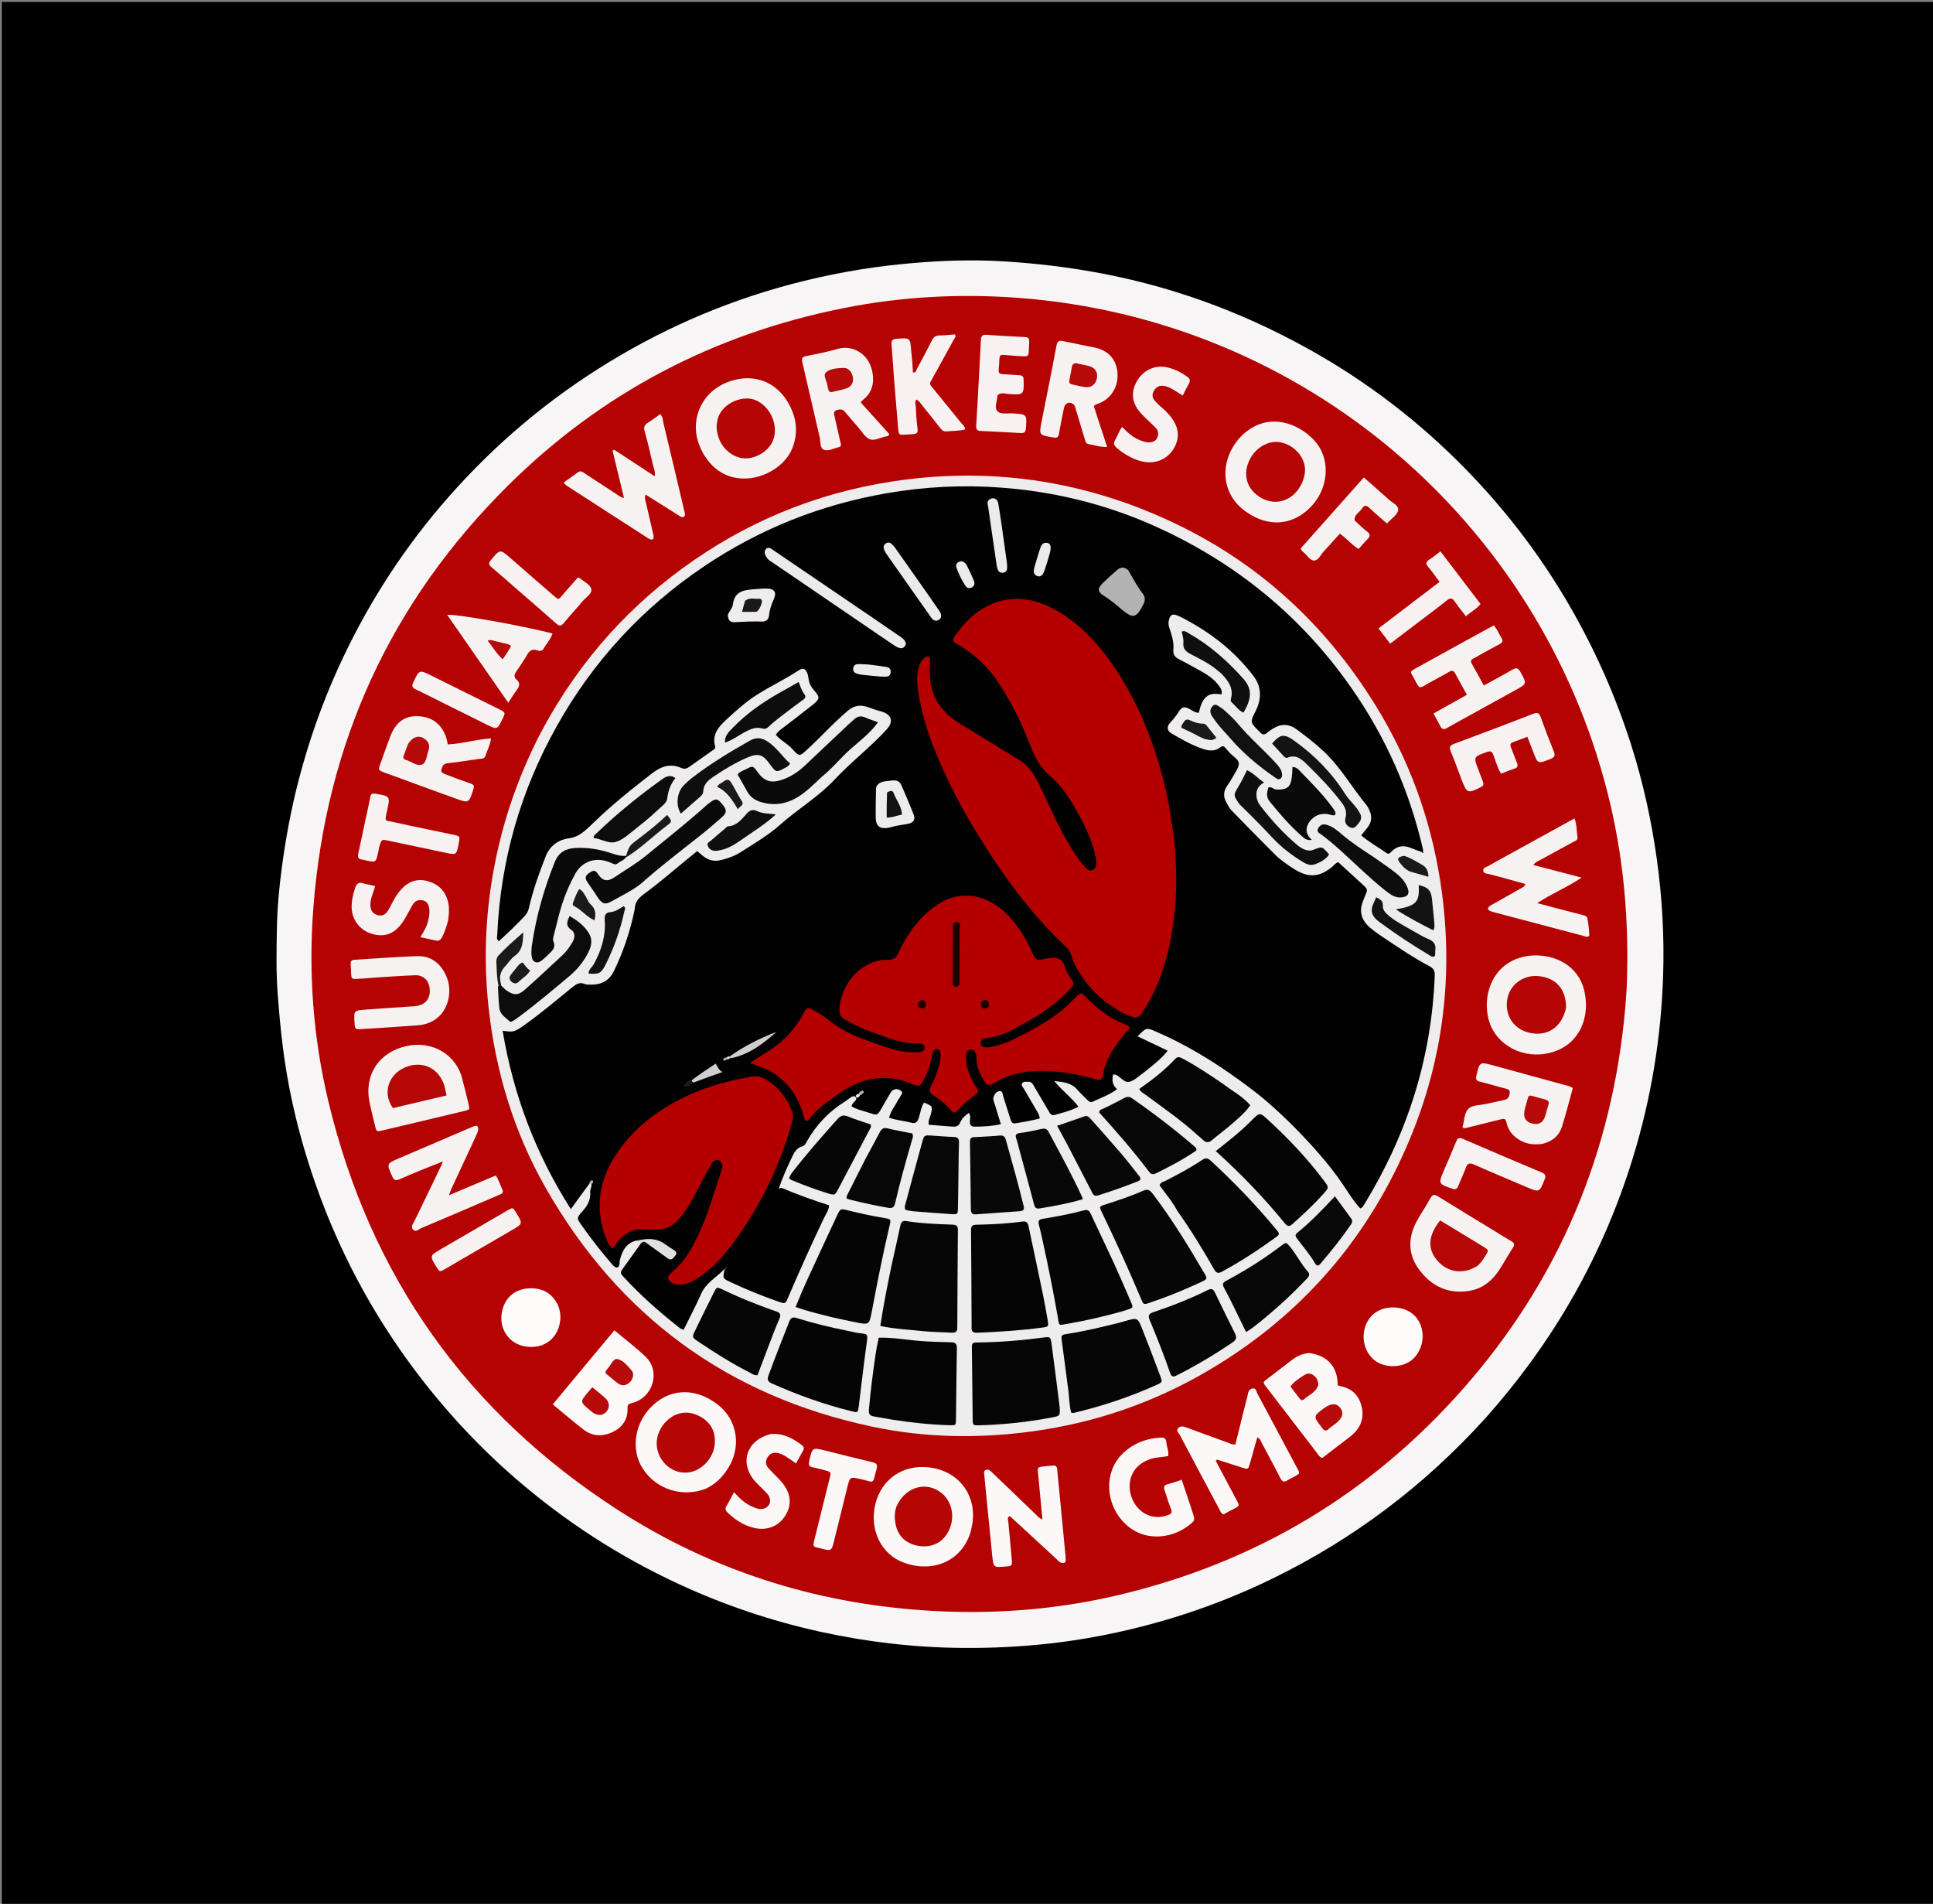 <?xml version="1.0" encoding="UTF-8" standalone="no"?>
<!DOCTYPE svg PUBLIC "-//W3C//DTD SVG 1.1//EN" "http://www.w3.org/Graphics/SVG/1.1/DTD/svg11.dtd">
<svg version="1.1" id="Layer_1" xmlns="http://www.w3.org/2000/svg" xmlns:xlink="http://www.w3.org/1999/xlink" x="0px" y="0px"
	 width="100%" viewBox="0 0 2224 2190" enable-background="new 0 0 2224 2190" xml:space="preserve">
<rect x="0" y="0" width="2224" height="2190" fill="#808080" stroke="none"/>
<path fill="#000000" opacity="1" stroke="none" 
	d="
M1310,2192 
	C873.383,2192 437.765,2192 2.074,2192 
	C2.074,1462.132 2.074,732.263 2.074,2.197 
	C743.118,2.197 1484.236,2.197 2225.677,2.197 
	C2225.677,732 2225.677,1462 2225.677,2192 
	C1920.929,2192 1615.964,2192 1310,2192 
z"/>
<path fill="#F7F5F5" opacity="1" stroke="none" 
	d="
M1707.279,1633.286 
	C1637.816,1709.538 1557.405,1770.088 1465.418,1815.194 
	C1399.348,1847.592 1329.966,1870.117 1257.628,1883.258 
	C1224.906,1889.203 1191.849,1892.835 1158.558,1894.552 
	C1141.238,1895.445 1123.947,1895.785 1106.643,1895.625 
	C1051.652,1895.115 997.322,1888.815 943.591,1876.984 
	C887.597,1864.655 833.588,1846.473 781.585,1822.454 
	C712.955,1790.757 650.084,1750.101 592.926,1700.531 
	C549.791,1663.122 511.288,1621.49 477.083,1575.85 
	C432.556,1516.438 396.985,1452.027 370.599,1382.636 
	C348.826,1325.377 333.357,1266.475 325.557,1205.61 
	C322.859,1184.553 320.992,1163.466 319.43,1142.296 
	C317.613,1117.664 318.124,1093.054 318.567,1068.472 
	C318.997,1044.646 321.165,1020.83 324.352,997.173 
	C328.869,963.648 335.044,930.438 343.547,897.664 
	C355.165,852.879 370.453,809.398 389.64,767.317 
	C420.165,700.371 459.035,638.693 506.687,582.561 
	C559.151,520.761 619.418,468.002 687.877,424.51 
	C756.545,380.884 830.039,348.37 908.607,327.337 
	C951.925,315.741 995.861,307.748 1040.561,303.482 
	C1078.378,299.872 1116.24,298.319 1154.074,300.599 
	C1192.747,302.93 1231.243,307.545 1269.38,314.892 
	C1358.306,332.025 1441.505,364.038 1519.704,409.572 
	C1585.156,447.684 1643.73,494.467 1695.68,549.368 
	C1738.087,594.183 1774.904,643.338 1805.868,696.865 
	C1835.272,747.696 1858.929,800.984 1876.73,856.902 
	C1890.457,900.025 1900.138,944.051 1906.345,988.88 
	C1912.432,1032.844 1914.903,1077.019 1913.526,1121.33 
	C1911.295,1193.161 1899.758,1263.516 1878.584,1332.276 
	C1843.843,1445.088 1786.547,1545.022 1707.279,1633.286 
z"/>
<path fill="#B50303" opacity="1" stroke="none" 
	d="
M1869.894,1159.778 
	C1855.013,1326.216 1793.599,1472.152 1683.883,1596.923 
	C1577.081,1718.379 1444.298,1797.579 1286.791,1834.836 
	C1213.312,1852.217 1138.798,1857.545 1063.498,1852.455 
	C936.349,1843.86 818.37,1806.184 711.338,1737.214 
	C537.602,1625.26 426.105,1468.312 377.83,1267.038 
	C360.209,1193.566 354.769,1118.861 360.572,1043.705 
	C375.159,854.807 449.509,692.735 583.872,559.166 
	C691.655,452.02 821.084,384.344 970.124,354.525 
	C1036.178,341.309 1102.993,337.641 1170.086,342.516 
	C1501.1,366.565 1770.724,600.996 1849.559,911.963 
	C1868.199,985.49 1874.703,1060.238 1871.563,1135.912 
	C1871.245,1143.567 1870.496,1151.204 1869.894,1159.778 
z"/>
<path fill="#EEECEC" opacity="1" stroke="none" 
	d="
M618.318,850.255 
	C658.906,771.152 714.289,705.536 785.521,653.51 
	C857.598,600.866 937.829,567.537 1026.039,553.923 
	C1136.788,536.83 1243.251,551.966 1344.936,598.832 
	C1445.539,645.199 1524.015,716.753 1582.225,810.744 
	C1620.794,873.02 1645.624,940.499 1656.963,1012.8 
	C1675.622,1131.787 1657.38,1245.161 1602.613,1352.3 
	C1553.227,1448.914 1480.724,1524.075 1386.951,1578.435 
	C1325.444,1614.09 1259.247,1636.677 1188.715,1646.399 
	C1126.448,1654.982 1064.404,1654.051 1002.879,1640.966 
	C836.892,1605.666 711.918,1513.694 627.909,1366.568 
	C591.438,1302.695 570.471,1233.387 562.275,1160.32 
	C554.693,1092.724 559.913,1026.035 576.932,960.163 
	C586.729,922.244 600.648,885.959 618.318,850.255 
z"/>
<path fill="#F7F2F2" opacity="1" stroke="none" 
	d="
M1714.686,994.764 
	C1747.072,976.898 1778.829,959.419 1811.513,941.431 
	C1814.42,948.802 1813.79,956.157 1814.952,963.134 
	C1815.529,966.6 1812.245,967.315 1810.011,968.539 
	C1797.754,975.256 1785.43,981.852 1773.211,988.635 
	C1770.372,990.211 1767.041,991.132 1764.15,995.006 
	C1782.359,999.753 1800.034,1004.361 1819.71,1009.49 
	C1803.033,1020.883 1785.56,1027.678 1768.642,1038.848 
	C1785.838,1043.377 1801.355,1047.618 1816.957,1051.521 
	C1827.947,1054.271 1825.64,1053.501 1827.398,1063.011 
	C1828.231,1067.517 1828.236,1072.177 1828.593,1076.497 
	C1825.903,1078.662 1823.798,1077.087 1821.698,1076.533 
	C1787.93,1067.627 1754.168,1058.701 1720.409,1049.765 
	C1718.48,1049.255 1716.511,1048.792 1714.685,1048.015 
	C1711.401,1046.617 1711.169,1044.44 1714.095,1042.239 
	C1715.679,1041.047 1717.527,1040.205 1719.264,1039.221 
	C1729.11,1033.643 1738.983,1028.112 1748.787,1022.461 
	C1750.949,1021.214 1753.78,1020.646 1755.016,1016.85 
	C1745.106,1014.094 1735.355,1011.365 1725.594,1008.675 
	C1722.066,1007.703 1718.457,1006.996 1714.989,1005.854 
	C1711.979,1004.863 1707.183,1005.462 1706.597,1001.841 
	C1705.852,997.235 1711.48,997.395 1714.686,994.764 
z"/>
<path fill="#F7F2F2" opacity="1" stroke="none" 
	d="
M743.305,578.725 
	C745.994,590.232 748.447,600.937 750.9,611.642 
	C751.271,613.264 751.816,614.869 751.973,616.511 
	C752.34,620.343 750.783,621.56 747.408,620.138 
	C746.194,619.626 745.099,618.819 743.982,618.098 
	C713.481,598.399 682.981,578.698 652.495,558.977 
	C651.132,558.095 649.522,557.377 648.973,554.649 
	C654.003,551.087 659.483,547.476 664.644,543.455 
	C667.958,540.872 670.187,542.906 672.649,544.51 
	C684.649,552.332 696.61,560.215 708.629,568.007 
	C711.358,569.776 713.768,572.194 717.923,572.803 
	C713.507,554.557 709.162,536.606 704.818,518.654 
	C705.373,518.18 705.929,517.706 706.484,517.232 
	C721.885,527.314 737.286,537.397 753.26,547.854 
	C754.261,542.697 752.152,538.784 751.26,534.815 
	C748.345,521.829 745.281,508.862 741.701,496.047 
	C740.361,491.255 741.544,488.646 745.503,486.197 
	C750.272,483.246 754.754,479.829 759.722,476.362 
	C762.655,479.669 762.56,483.553 763.367,486.894 
	C771.336,519.892 779.084,552.944 786.899,585.979 
	C787.205,587.274 787.617,588.548 787.856,589.855 
	C788.153,591.477 788.524,593.212 786.86,594.372 
	C785.202,595.528 783.645,594.627 782.265,593.769 
	C775.476,589.549 768.738,585.247 761.974,580.987 
	C755.816,577.108 749.647,573.245 742.799,568.946 
	C741.159,572.569 742.458,575.25 743.305,578.725 
z"/>
<path fill="#F7F2F2" opacity="1" stroke="none" 
	d="
M1759.399,1099.4 
	C1790.243,1096.347 1816.021,1112.083 1822.61,1138.85 
	C1830.176,1169.587 1817.662,1202.275 1783.465,1211.062 
	C1753.238,1218.829 1722.105,1202.929 1713.387,1175.045 
	C1704.615,1146.984 1715.848,1105.177 1759.399,1099.4 
z"/>
<path fill="#FDF8F8" opacity="1" stroke="none" 
	d="
M1116.269,1763.84 
	C1103.521,1801.214 1065.458,1809.328 1035.707,1795.738 
	C1010.386,1784.171 999.039,1753.658 1008.633,1725.033 
	C1017.84,1697.565 1043.886,1683.034 1073.764,1688.697 
	C1105.121,1694.641 1123.88,1721.632 1118.647,1753.362 
	C1118.109,1756.628 1117.207,1759.835 1116.269,1763.84 
z"/>
<path fill="#F7F2F2" opacity="1" stroke="none" 
	d="
M809.448,522.368 
	C802.286,509.448 798.931,496.518 801.337,482.41 
	C805.378,458.712 823.548,441.043 849.004,436.17 
	C872.121,431.744 893.591,441.315 906.042,461.985 
	C916.212,478.869 919.04,496.734 911.642,515.49 
	C898.842,547.939 842.901,568.217 813.787,528.744 
	C812.408,526.874 811.134,524.926 809.448,522.368 
z"/>
<path fill="#FDF8F8" opacity="1" stroke="none" 
	d="
M812.115,1712.456 
	C784.965,1722.932 755.05,1713.249 739.643,1689.546 
	C726.228,1668.91 729.42,1640.151 747.32,1620.383 
	C768.367,1597.138 798.809,1595.158 825.307,1615.31 
	C848.447,1632.908 853.577,1664.235 837.387,1689.408 
	C831.163,1699.086 823.351,1707.099 812.115,1712.456 
z"/>
<path fill="#F7F2F2" opacity="1" stroke="none" 
	d="
M1420.985,576.894 
	C1393.596,541.072 1421.242,492.212 1457.24,485.754 
	C1484.502,480.864 1510.57,500.07 1519.404,516.899 
	C1530.336,537.728 1525.817,564.783 1508.033,583.18 
	C1488.978,602.891 1463.642,606.398 1439.797,592.632 
	C1432.821,588.605 1426.555,583.725 1420.985,576.894 
z"/>
<path fill="#FDF8F8" opacity="1" stroke="none" 
	d="
M1423.641,1727.256 
	C1425.962,1730.782 1425.33,1732.711 1422.247,1734.255 
	C1417.214,1736.775 1412.299,1739.53 1407.605,1742.042 
	C1404.428,1740.559 1403.784,1737.757 1402.566,1735.479 
	C1387.501,1707.317 1372.474,1679.134 1357.576,1650.883 
	C1356.323,1648.509 1352.852,1646.12 1355.411,1643.036 
	C1358.186,1639.691 1361.863,1640.866 1365.456,1642.201 
	C1380.728,1647.878 1396.031,1653.474 1411.366,1658.977 
	C1414.433,1660.077 1417.345,1661.965 1421.356,1661.518 
	C1425.501,1644.882 1429.672,1628.136 1433.848,1611.391 
	C1434.411,1609.133 1435.215,1606.91 1435.529,1604.62 
	C1436.022,1601.035 1437.286,1597.912 1441.077,1597.221 
	C1445.29,1596.453 1445.358,1600.681 1446.609,1603.008 
	C1461.895,1631.43 1477.041,1659.928 1492.224,1688.406 
	C1493.312,1690.446 1494.714,1692.362 1494.706,1694.958 
	C1490.973,1698.254 1486.063,1699.73 1481.937,1702.475 
	C1477.602,1705.358 1475.198,1704.618 1472.793,1699.823 
	C1466.083,1686.445 1458.928,1673.288 1451.817,1660.115 
	C1450.605,1657.872 1450.173,1654.972 1446.608,1653.335 
	C1443.727,1663.524 1440.927,1673.556 1438.046,1683.565 
	C1436.09,1690.363 1436.022,1690.403 1429.458,1688.325 
	C1419.743,1685.249 1410.056,1682.085 1400.357,1678.958 
	C1399.843,1679.466 1399.328,1679.974 1398.814,1680.482 
	C1406.973,1695.832 1415.131,1711.182 1423.641,1727.256 
z"/>
<path fill="#FDF8F8" opacity="1" stroke="none" 
	d="
M1506.07,1556.345 
	C1527.741,1559.309 1539.165,1572.444 1539.062,1593.601 
	C1540.256,1593.926 1541.503,1594.328 1542.778,1594.604 
	C1555.826,1597.435 1563.785,1605.509 1566.708,1618.386 
	C1569.624,1631.234 1565.548,1641.94 1555.81,1650.575 
	C1553.329,1652.775 1550.608,1654.707 1547.972,1656.73 
	C1539.032,1663.593 1530.08,1670.441 1521.3,1677.167 
	C1517.85,1675.934 1516.54,1673.067 1514.751,1670.744 
	C1495.893,1646.261 1477.098,1621.729 1458.259,1597.232 
	C1452.063,1589.175 1452.509,1590.488 1460.216,1584.527 
	C1468.627,1578.022 1477.13,1571.635 1485.494,1565.069 
	C1491.367,1560.458 1497.736,1557.135 1506.07,1556.345 
z"/>
<path fill="#FDF9F9" opacity="1" stroke="none" 
	d="
M663.875,1581.867 
	C678.345,1564.484 692.374,1547.657 706.863,1530.279 
	C719.307,1540.747 731.809,1550.166 743.009,1560.94 
	C760.323,1577.597 751.353,1607.603 727.557,1613.821 
	C723.926,1614.77 721.793,1615.128 722.002,1619.742 
	C722.595,1632.83 715.986,1642.101 704.55,1647.447 
	C693.274,1652.719 681.657,1652.34 671.516,1644.566 
	C659.671,1635.487 648.388,1625.675 635.998,1615.469 
	C645.395,1604.151 654.414,1593.287 663.875,1581.867 
z"/>
<path fill="#F7F2F2" opacity="1" stroke="none" 
	d="
M530.89,1237.421 
	C533.862,1248.791 536.586,1259.429 539.135,1270.108 
	C540.619,1276.325 540.52,1276.474 534.032,1278.024 
	C502.639,1285.525 471.235,1292.981 439.821,1300.393 
	C433.306,1301.93 433.193,1301.834 431.532,1295.119 
	C429.374,1286.398 427.224,1277.67 425.325,1268.891 
	C418.879,1239.097 433.406,1213.654 462.15,1204.754 
	C492.126,1195.473 521.315,1209.169 530.89,1237.421 
z"/>
<path fill="#F7F2F2" opacity="1" stroke="none" 
	d="
M1728.742,1454.728 
	C1719.768,1470.499 1708.093,1482.06 1690.278,1484.946 
	C1666.68,1488.768 1647.556,1479.868 1633.389,1461.319 
	C1619.931,1443.698 1619.512,1424.371 1629.92,1404.999 
	C1634.8,1395.917 1640.805,1387.439 1645.679,1378.354 
	C1648.459,1373.172 1651.01,1374.096 1655.015,1376.574 
	C1676.542,1389.888 1698.192,1403.002 1719.797,1416.188 
	C1726.051,1420.004 1732.213,1423.981 1738.585,1427.589 
	C1742.233,1429.655 1743.153,1431.616 1740.624,1435.383 
	C1736.545,1441.46 1732.947,1447.861 1728.742,1454.728 
z"/>
<path fill="#F7F2F2" opacity="1" stroke="none" 
	d="
M507.453,1336.835 
	C491.371,1343.12 475.665,1349.494 460.164,1356.331 
	C455.539,1358.371 453.419,1358.176 451.19,1353.088 
	C444.797,1338.491 444.531,1338.612 459.161,1332.345 
	C485.752,1320.953 512.341,1309.555 538.934,1298.168 
	C541.073,1297.252 543.258,1296.441 545.391,1295.512 
	C549.382,1293.775 550.506,1296.597 550.218,1299.308 
	C549.914,1302.17 548.429,1304.963 547.182,1307.657 
	C537.825,1327.877 528.392,1348.062 519.012,1368.272 
	C518.331,1369.737 517.875,1371.307 516.547,1374.911 
	C535.308,1366.976 552.526,1359.694 570.344,1352.158 
	C573.887,1357.167 575.446,1362.929 577.941,1368.205 
	C579.152,1370.765 578.653,1372.647 575.897,1373.755 
	C574.355,1374.375 572.854,1375.096 571.325,1375.751 
	C542.288,1388.19 513.279,1400.692 484.166,1412.951 
	C481.489,1414.078 478.494,1417.885 475.318,1414.482 
	C472.004,1410.931 475.409,1407.601 476.903,1404.503 
	C487.305,1382.937 497.839,1361.435 508.418,1339.204 
	C508.938,1337.76 508.709,1337.308 507.453,1336.835 
z"/>
<path fill="#FDF8F8" opacity="1" stroke="none" 
	d="
M1134.295,1715.754 
	C1133.616,1708.551 1132.963,1702.265 1132.416,1695.969 
	C1132.25,1694.061 1131.724,1691.868 1134.221,1690.873 
	C1136.315,1690.039 1138.123,1690.695 1139.693,1692.152 
	C1141.399,1693.737 1143.076,1695.353 1144.756,1696.967 
	C1160.113,1711.726 1175.444,1726.513 1190.849,1741.222 
	C1193.187,1743.453 1195.073,1746.349 1199.385,1747.698 
	C1197.836,1731.48 1196.258,1715.814 1194.866,1700.132 
	C1193.664,1686.588 1191.316,1687.905 1206.372,1686.24 
	C1208.024,1686.057 1209.703,1686.113 1211.35,1685.901 
	C1214.702,1685.471 1216.057,1686.8 1216.326,1690.243 
	C1217.05,1699.526 1218.137,1708.78 1219.033,1718.05 
	C1221.338,1741.888 1223.622,1765.728 1225.897,1789.568 
	C1226.054,1791.222 1226.087,1792.889 1226.142,1794.551 
	C1226.257,1798.024 1223.972,1798.272 1221.472,1797.775 
	C1218.697,1797.224 1217.123,1794.825 1215.198,1793.058 
	C1198.28,1777.531 1181.417,1761.943 1164.524,1746.389 
	C1163.586,1745.525 1162.519,1744.8 1161.522,1744.017 
	C1158.42,1745.692 1159.899,1748.28 1160.068,1750.269 
	C1161.279,1764.52 1162.811,1778.743 1163.996,1792.996 
	C1164.69,1801.336 1164.488,1801.353 1156.728,1802.012 
	C1142.96,1803.182 1142.978,1803.18 1141.586,1789.149 
	C1139.191,1764.987 1136.771,1740.827 1134.295,1715.754 
z"/>
<path fill="#F7F2F2" opacity="1" stroke="none" 
	d="
M1264.333,485.355 
	C1267.566,495.184 1270.573,504.247 1273.835,514.081 
	C1265.915,514.53 1259.312,512.032 1252.55,510.873 
	C1248.851,510.239 1248.611,506.862 1247.762,504.013 
	C1244.442,492.863 1241.097,481.72 1237.688,470.597 
	C1237.025,468.435 1236.694,466.001 1234.487,464.653 
	C1229.511,461.615 1225.278,463.664 1224.052,469.753 
	C1222.083,479.531 1220.015,489.293 1218.31,499.117 
	C1217.647,502.933 1216.287,503.923 1212.351,503.29 
	C1195.229,500.536 1195.272,500.684 1198.6,483.989 
	C1204.318,455.296 1210.123,426.619 1215.452,397.854 
	C1216.456,392.439 1218.393,391.353 1223.336,392.433 
	C1235.352,395.058 1247.476,397.187 1259.494,399.806 
	C1275.591,403.314 1284.737,413.767 1285.754,429.346 
	C1286.798,445.36 1277.934,459.216 1263.315,464.398 
	C1261.765,464.948 1260.063,465.186 1258.549,467.195 
	C1260.32,472.738 1262.213,478.664 1264.333,485.355 
z"/>
<path fill="#F7F2F2" opacity="1" stroke="none" 
	d="
M966.908,508.593 
	C967.576,510.971 968.071,512.63 966.396,513.837 
	C965.879,514.209 965.168,514.347 964.524,514.499 
	C959.045,515.794 953.071,519.285 948.163,517.486 
	C943.04,515.608 944.31,508.308 943.144,503.371 
	C936.349,474.592 930.01,445.706 923.168,416.939 
	C922.027,412.144 922.884,410.55 927.703,409.589 
	C940.082,407.123 952.497,404.615 964.617,401.142 
	C979.466,396.888 999.679,405.477 1003.801,428.469 
	C1005.978,440.61 1003.438,451.673 993.072,459.805 
	C992.068,460.592 991.291,461.668 990.189,462.843 
	C1001.451,475.308 1012.515,487.554 1023.217,499.399 
	C1022.193,502.04 1020.69,501.812 1019.505,502.005 
	C1012.998,503.062 1006.105,507.707 1000.285,505.106 
	C995.02,502.753 991.563,496.285 987.403,491.549 
	C982.353,485.799 977.283,480.059 972.459,474.123 
	C970.044,471.152 967.674,470.49 963.858,471.42 
	C959.907,472.383 959.068,474.115 959.888,477.675 
	C962.2,487.712 964.409,497.773 966.908,508.593 
z"/>
<path fill="#F7F2F2" opacity="1" stroke="none" 
	d="
M1774.699,1315.8 
	C1765.42,1317.01 1757.247,1316.352 1749.653,1312.121 
	C1741.808,1307.751 1735.944,1301.81 1733.662,1292.741 
	C1732.062,1286.381 1731.827,1286.332 1725.008,1287.99 
	C1712.742,1290.972 1700.508,1294.084 1688.265,1297.157 
	C1686.672,1297.557 1685.109,1298.211 1683.469,1297.376 
	C1682.693,1297.09 1682.599,1296.589 1682.847,1295.766 
	C1684.945,1288.812 1684.591,1280.133 1689.621,1275.334 
	C1694.344,1270.83 1702.713,1271.535 1709.474,1269.946 
	C1716.265,1268.351 1723.122,1267.038 1729.921,1265.473 
	C1732.818,1264.806 1735.345,1264.013 1736.391,1260.296 
	C1737.572,1256.097 1737.794,1253.564 1732.693,1252.311 
	C1722.696,1249.856 1712.864,1246.726 1702.858,1244.312 
	C1698.596,1243.284 1697.655,1241.625 1698.656,1237.385 
	C1702.459,1221.287 1702.316,1221.267 1718.188,1225.608 
	C1745.743,1233.145 1773.311,1240.639 1800.852,1248.228 
	C1803.677,1249.006 1806.738,1249.346 1809.554,1251.767 
	C1805.525,1266.28 1801.768,1281.073 1797.259,1295.633 
	C1793.977,1306.231 1786.339,1312.852 1774.699,1315.8 
z"/>
<path fill="#F7F2F2" opacity="1" stroke="none" 
	d="
M506.015,911.973 
	C484.326,904.087 463.378,896.444 442.457,888.724 
	C435.024,885.982 435.017,885.884 437.756,878.201 
	C441.333,868.169 444.885,858.127 448.611,848.15 
	C455.462,829.806 466.612,822.273 484.005,824.049 
	C500.785,825.763 512.193,837.235 515.169,856.313 
	C531.521,855.55 547.475,850.608 564.961,849.376 
	C563.942,856.966 560.625,863.033 558.5,869.432 
	C557.231,873.252 553.662,872.618 550.952,873.034 
	C539.104,874.853 527.214,876.415 515.322,877.929 
	C512.516,878.286 510.392,878.869 509.097,881.86 
	C506.775,887.222 507.015,888.575 512.548,890.692 
	C522.183,894.378 531.841,898.018 541.594,901.374 
	C545.3,902.649 545.86,904.081 544.63,907.904 
	C539.421,924.087 539.596,924.142 523.656,918.334 
	C518.026,916.283 512.396,914.236 506.015,911.973 
z"/>
<path fill="#F7F2F2" opacity="1" stroke="none" 
	d="
M1693.505,821.499 
	C1683.531,827 1674.125,832.007 1664.906,837.339 
	C1661.272,839.44 1659.034,839.264 1657.1,835.272 
	C1654.803,830.533 1652.09,825.995 1649.239,820.789 
	C1662.209,813.503 1674.62,806.529 1687.715,799.172 
	C1682.986,790.59 1678.439,782.534 1674.1,774.366 
	C1672.47,771.298 1670.626,770.947 1667.731,772.582 
	C1659.327,777.33 1650.873,781.993 1642.37,786.562 
	C1639.486,788.112 1636.915,790.467 1633.302,790.58 
	C1630.293,787.81 1628.914,783.979 1627.012,780.523 
	C1622.568,772.449 1621.013,773.082 1630.271,768.008 
	C1646.034,759.368 1661.744,750.631 1677.489,741.959 
	C1691.164,734.426 1704.857,726.925 1718.655,719.348 
	C1722.683,723.73 1724.311,728.944 1727.278,733.303 
	C1729.739,736.919 1728.962,739.093 1725.121,741.083 
	C1717.144,745.218 1709.341,749.688 1701.47,754.026 
	C1699.43,755.151 1697.454,756.408 1695.356,757.411 
	C1692.38,758.833 1691.556,760.456 1693.413,763.636 
	C1698.083,771.632 1702.412,779.826 1707.208,788.541 
	C1718.572,782.291 1729.441,776.596 1740,770.373 
	C1744.462,767.743 1746.575,768.149 1749.204,772.848 
	C1756.858,786.53 1757.084,786.392 1743.102,794.103 
	C1726.778,803.105 1710.465,812.124 1693.505,821.499 
z"/>
<path fill="#F7F1F1" opacity="1" stroke="none" 
	d="
M1028.608,435.346 
	C1027.616,421.798 1026.82,409.168 1025.759,396.562 
	C1025.385,392.119 1026.316,390.122 1031.422,389.729 
	C1047.257,388.511 1047.212,388.255 1048.386,403.762 
	C1048.713,408.077 1049.294,412.372 1049.654,416.685 
	C1049.981,420.604 1050.164,424.536 1050.414,428.501 
	C1054.083,428.894 1054.169,425.831 1055.115,424.086 
	C1060.98,413.262 1066.751,402.383 1072.31,391.4 
	C1074.162,387.741 1076.435,385.9 1080.745,385.885 
	C1086.707,385.864 1092.665,385.105 1098.656,384.66 
	C1100.414,387.369 1098.186,389.112 1097.226,390.883 
	C1089.459,405.22 1081.506,419.457 1073.683,433.764 
	C1068.818,442.662 1068.348,440.373 1074.741,448.273 
	C1085.216,461.216 1095.808,474.064 1106.297,486.995 
	C1107.924,489.002 1110.336,490.59 1110.372,494.01 
	C1103.295,495.842 1095.948,495.588 1088.702,496.255 
	C1085.039,496.592 1083.348,494.336 1081.468,491.962 
	C1074.854,483.607 1068.255,475.239 1061.518,466.984 
	C1059.479,464.484 1057.916,461.47 1054.331,459.539 
	C1052.07,462.625 1053.714,465.923 1053.77,468.925 
	C1053.87,474.248 1054.196,479.58 1054.728,484.878 
	C1056.26,500.155 1058.563,498.964 1041.664,499.95 
	C1034.235,500.384 1034.031,500.269 1033.391,493.007 
	C1031.726,474.105 1030.251,455.185 1028.608,435.346 
z"/>
<path fill="#F7F2F2" opacity="1" stroke="none" 
	d="
M502.906,1171.114 
	C495.826,1176.773 488.104,1178.852 480.073,1179.465 
	C458.83,1181.085 437.566,1182.446 416.301,1183.76 
	C408.383,1184.249 408.372,1184.058 407.874,1175.848 
	C407.067,1162.555 407.057,1162.423 420.506,1161.388 
	C437.432,1160.084 454.378,1159.03 471.314,1157.85 
	C474.299,1157.642 477.329,1157.606 480.25,1157.04 
	C490.228,1155.107 495.342,1147.913 494.401,1137.464 
	C493.53,1127.782 487.164,1121.446 477.273,1121.83 
	C459.981,1122.501 442.715,1123.856 425.439,1124.942 
	C423.779,1125.047 422.13,1125.385 420.471,1125.438 
	C401.015,1126.055 404.989,1129.803 403.487,1109.067 
	C403.248,1105.773 404.408,1104.243 407.86,1104.043 
	C431.786,1102.657 455.69,1100.678 479.634,1099.853 
	C496.104,1099.286 507.178,1108.363 513.589,1123.098 
	C520.152,1138.181 517.216,1159.614 502.906,1171.114 
z"/>
<path fill="#FCF7F7" opacity="1" stroke="none" 
	d="
M1369.204,1730.803 
	C1370.407,1734.393 1371.29,1737.255 1372.204,1740.107 
	C1375.012,1748.868 1375.017,1748.866 1368.175,1754.319 
	C1348.944,1769.646 1321.682,1771.767 1302.841,1759.401 
	C1281.948,1745.689 1271.763,1719.647 1277.932,1695.766 
	C1280.057,1687.542 1283.892,1680.203 1289.73,1674.06 
	C1302.026,1661.122 1317.366,1654.821 1335.032,1653.69 
	C1338.903,1653.442 1341.558,1654.253 1341.885,1658.738 
	C1342.269,1664.012 1344.808,1668.998 1344.157,1674.867 
	C1337.41,1676.333 1330.419,1676.069 1323.758,1678.306 
	C1295.467,1687.807 1295.358,1715.87 1306.824,1731.655 
	C1314.949,1742.842 1328.068,1747.532 1341.261,1743.659 
	C1349.037,1741.377 1349.092,1739.901 1346.619,1734.023 
	C1344.047,1727.911 1342.48,1721.383 1340.206,1715.135 
	C1338.708,1711.016 1338.739,1708.343 1343.927,1707.17 
	C1349.016,1706.018 1353.911,1704.01 1359.597,1702.146 
	C1362.834,1711.865 1365.867,1720.968 1369.204,1730.803 
z"/>
<path fill="#F7F2F2" opacity="1" stroke="none" 
	d="
M605.438,755.034 
	C601.39,761.243 597.987,766.979 594.056,772.327 
	C591.432,775.898 591.114,778.964 594.419,781.901 
	C599.075,786.037 597.527,789.76 594.385,793.933 
	C591.2,798.164 588.5,802.758 584.812,808.376 
	C561.132,774.341 537.943,741.012 514.507,707.328 
	C522.601,705.678 600.688,719.683 635.681,728.699 
	C633.547,735.419 628.642,740.428 625.272,746.285 
	C623.557,749.265 620.808,749.034 618.279,748.11 
	C611.756,745.728 608.36,749.073 605.438,755.034 
z"/>
<path fill="#F7F1F1" opacity="1" stroke="none" 
	d="
M1147.795,454.394 
	C1147.191,461.135 1143.881,468.471 1147.284,472.593 
	C1151.084,477.195 1159.1,475.091 1165.274,475.524 
	C1181.686,476.673 1181.417,476.475 1180.38,492.581 
	C1180.035,497.921 1177.679,498.369 1173.472,498.114 
	C1158.533,497.21 1143.587,496.381 1128.634,495.77 
	C1124.346,495.595 1122.905,494.109 1123.178,489.727 
	C1124.561,467.486 1125.68,445.229 1126.889,422.978 
	C1127.466,412.351 1128.158,401.727 1128.553,391.093 
	C1128.724,386.482 1130.283,384.755 1135.223,385.144 
	C1149.809,386.292 1164.43,387.034 1179.048,387.698 
	C1182.835,387.87 1184.365,389.101 1184.133,393.013 
	C1182.93,413.285 1186.302,410.023 1167.019,409.256 
	C1166.687,409.243 1166.357,409.196 1166.025,409.172 
	C1146.019,407.741 1151.179,405.336 1149.009,425.321 
	C1148.642,428.697 1149.846,430.16 1153.256,430.336 
	C1159.898,430.68 1166.522,431.37 1173.164,431.694 
	C1176.516,431.857 1177.605,433.197 1177.707,436.598 
	C1178.232,454.08 1177.76,454.554 1160.619,453.208 
	C1156.46,452.882 1152.17,451.118 1147.795,454.394 
z"/>
<path fill="#F7F1F1" opacity="1" stroke="none" 
	d="
M1705.447,897.187 
	C1706.568,900.706 1708.197,903.153 1704.047,905.277 
	C1688.851,913.052 1687.654,912.746 1681.768,897.208 
	C1677.645,886.324 1673.713,875.36 1669.288,864.601 
	C1667.399,860.01 1667.536,857.662 1672.825,855.701 
	C1703.382,844.373 1733.853,832.81 1764.231,821.011 
	C1769.48,818.971 1771.123,820.607 1772.798,825.296 
	C1777.495,838.446 1782.475,851.503 1787.736,864.437 
	C1789.755,869.401 1788.475,871.27 1783.631,873.158 
	C1769.263,878.76 1769.375,878.997 1763.962,864.706 
	C1761.858,859.153 1759.655,853.638 1757.264,847.508 
	C1751.441,849.72 1746.266,851.88 1740.956,853.636 
	C1737.371,854.822 1737.369,856.976 1738.467,859.818 
	C1740.744,865.711 1742.921,871.645 1745.315,877.49 
	C1746.738,880.965 1746.158,883.028 1742.301,884.254 
	C1737.255,885.856 1732.358,887.924 1727.021,889.933 
	C1722.9,883.17 1720.89,875.761 1718.28,868.675 
	C1716.57,864.03 1714.645,863.6 1710.173,865.236 
	C1695.307,870.675 1695.226,870.463 1700.847,885.243 
	C1702.265,888.972 1703.712,892.691 1705.447,897.187 
z"/>
<path fill="#F7F1F1" opacity="1" stroke="none" 
	d="
M1309.031,529.453 
	C1299.766,526.046 1292.143,521.44 1285.24,515.546 
	C1282.113,512.876 1280.455,510.29 1282.983,506.197 
	C1285.89,501.492 1287.32,495.94 1291.074,491.072 
	C1297.401,497.659 1303.773,503.413 1312.053,506.575 
	C1315.194,507.775 1318.345,508.944 1321.676,508.892 
	C1325.811,508.828 1329.731,507.673 1331.501,503.405 
	C1333.135,499.465 1332.874,495.529 1329.83,492.24 
	C1327.803,490.05 1325.523,488.095 1323.394,485.997 
	C1319.371,482.031 1315.048,478.312 1311.432,474.003 
	C1301.735,462.448 1301,449.744 1308.858,437.151 
	C1316.296,425.231 1329.653,419.483 1343.256,422.645 
	C1351.432,424.545 1358.8,428.274 1365.683,433.14 
	C1368.99,435.477 1369.966,437.63 1367.867,441.286 
	C1365.406,445.571 1363.328,450.075 1360.811,455.019 
	C1356.179,452.157 1352.121,449.384 1347.812,447.076 
	C1344.62,445.365 1341.236,443.932 1337.452,443.757 
	C1332.91,443.548 1329.897,445.746 1327.702,449.436 
	C1325.424,453.263 1325.36,457.097 1328.278,460.549 
	C1330.413,463.074 1332.805,465.42 1335.304,467.591 
	C1339.836,471.53 1344.168,475.649 1347.796,480.442 
	C1356.747,492.268 1357.508,504.673 1350.086,516.607 
	C1343.02,527.971 1330.164,533.644 1316.576,531.323 
	C1314.287,530.932 1312.047,530.261 1309.031,529.453 
z"/>
<path fill="#F7F1F1" opacity="1" stroke="none" 
	d="
M515.567,1058.751 
	C513.722,1066.065 511.59,1072.328 508.489,1078.29 
	C506.83,1081.479 504.75,1082.66 501.298,1081.87 
	C495.82,1080.617 490.314,1079.488 483.739,1078.073 
	C487.753,1071.231 491.432,1065.081 492.917,1057.98 
	C493.814,1053.693 494.498,1049.419 493.884,1045.105 
	C493.242,1040.597 491.324,1036.671 486.34,1035.665 
	C481.711,1034.731 477.702,1036.12 475.09,1040.256 
	C473.318,1043.063 471.888,1046.084 470.223,1048.962 
	C467.725,1053.278 465.477,1057.787 462.557,1061.803 
	C453.046,1074.885 441.4,1078.67 426.741,1073.829 
	C412.939,1069.272 404.059,1056.597 404.576,1041.645 
	C404.819,1034.643 406.377,1027.837 408.68,1021.161 
	C410.241,1016.639 412.416,1014.472 417.467,1015.96 
	C421.904,1017.268 426.504,1018.022 431.673,1019.162 
	C429.931,1026.146 426.581,1032.396 426.207,1039.358 
	C425.856,1045.887 427.693,1049.665 432.344,1051.836 
	C437.511,1054.246 442.235,1053.325 445.592,1048.638 
	C447.901,1045.413 449.664,1041.772 451.46,1038.211 
	C454.327,1032.526 457.69,1027.213 462.069,1022.561 
	C470.924,1013.155 481.492,1010.066 493.856,1014.121 
	C506.41,1018.238 513.752,1027.03 516.007,1039.964 
	C517.044,1045.914 516.515,1051.927 515.567,1058.751 
z"/>
<path fill="#FCF7F7" opacity="1" stroke="none" 
	d="
M886.713,1649.645 
	C901.121,1648.383 912.025,1654.374 922.319,1662.2 
	C924.883,1664.15 925.594,1666.015 923.9,1668.903 
	C921.227,1673.463 918.768,1678.149 915.891,1683.377 
	C911.42,1680.328 907.545,1677.458 903.441,1674.963 
	C900.322,1673.066 896.908,1671.603 893.205,1671.202 
	C888.784,1670.723 885.403,1672.635 883.126,1676.313 
	C880.843,1680.002 880.583,1683.959 883.164,1687.57 
	C884.888,1689.983 887.144,1692.02 889.196,1694.193 
	C892.849,1698.06 896.825,1701.665 900.138,1705.802 
	C910.248,1718.422 911.239,1731.194 903.441,1743.607 
	C895.913,1755.589 882.641,1761.042 867.823,1757.619 
	C855.868,1754.857 845.866,1748.395 837.085,1739.89 
	C834.503,1737.389 834.103,1735.242 836.021,1732.096 
	C838.947,1727.298 841.416,1722.221 844.499,1716.479 
	C850.947,1723.583 857.303,1729.732 865.65,1733.183 
	C869.024,1734.578 872.35,1736.144 876.174,1735.849 
	C884.724,1735.188 888.805,1727.188 884.065,1720.016 
	C882.62,1717.828 880.566,1716.031 878.724,1714.12 
	C875.26,1710.529 871.548,1707.157 868.287,1703.392 
	C850.405,1682.747 859.063,1656.411 886.713,1649.645 
z"/>
<path fill="#F7F2F2" opacity="1" stroke="none" 
	d="
M1558.633,598.771 
	C1563.601,603.315 1567.842,607.616 1572.619,611.203 
	C1577.141,614.599 1576.479,617.252 1572.903,620.73 
	C1569.578,623.965 1566.667,627.625 1563.177,631.542 
	C1555.274,626.828 1549.703,619.639 1541.549,613.866 
	C1535.484,620.568 1529.453,627.477 1523.139,634.116 
	C1519.528,637.913 1517.036,644.623 1512.072,644.8 
	C1507.169,644.976 1503.994,638.571 1499.831,635.332 
	C1498.557,634.34 1497.119,633.327 1496.664,630.693 
	C1520.392,604.025 1544.463,576.971 1569.146,549.228 
	C1577.663,556.739 1585.831,563.943 1593.998,571.147 
	C1594.747,571.809 1595.554,572.419 1596.221,573.156 
	C1600.394,577.769 1609.068,580.626 1608.664,586.312 
	C1608.247,592.156 1600.866,596.45 1595.742,602.205 
	C1588.875,596.142 1582.08,590.463 1575.683,584.367 
	C1572.226,581.073 1569.527,580.706 1567.053,584.946 
	C1564.358,589.566 1557.765,591.559 1558.633,598.771 
z"/>
<path fill="#FDF8F8" opacity="1" stroke="none" 
	d="
M936.639,1772.741 
	C942.782,1748.059 948.711,1724.174 954.59,1700.276 
	C956.32,1693.244 956.265,1693.192 948.975,1691.259 
	C944.476,1690.065 939.97,1688.873 935.417,1687.917 
	C931.55,1687.106 929.904,1685.867 930.946,1681.179 
	C934.585,1664.811 934.341,1664.786 950.324,1668.796 
	C968.066,1673.246 985.792,1677.77 1003.592,1681.974 
	C1008.499,1683.133 1009.948,1684.673 1008.477,1690.077 
	C1003.402,1708.717 1006.811,1704.994 990.173,1701.42 
	C977.924,1698.789 977.944,1698.455 974.879,1710.783 
	C969.825,1731.116 964.83,1751.463 959.83,1771.81 
	C956.727,1784.439 956.745,1784.44 943.746,1781.018 
	C942.138,1780.594 940.523,1780.195 938.899,1779.839 
	C934.925,1778.966 935.963,1776.138 936.639,1772.741 
z"/>
<path fill="#F7F1F1" opacity="1" stroke="none" 
	d="
M1631.849,715.804 
	C1620.958,724.061 1610.646,731.906 1599.439,740.431 
	C1595.026,734.645 1590.88,729.209 1586.049,722.875 
	C1609.556,704.953 1632.729,687.285 1656.256,669.347 
	C1651.655,663.208 1647.748,657.413 1643.223,652.149 
	C1639.869,648.248 1640.752,646.096 1644.667,643.578 
	C1648.848,640.889 1652.686,637.669 1657.284,634.223 
	C1672.79,654.572 1688.09,674.65 1703.463,694.823 
	C1698.753,700.623 1692.401,703.705 1686.598,708.899 
	C1681.991,702.874 1677.571,697.506 1673.635,691.803 
	C1670.965,687.935 1668.826,687.355 1664.932,690.469 
	C1654.271,698.994 1643.284,707.111 1631.849,715.804 
z"/>
<path fill="#F7F1F1" opacity="1" stroke="none" 
	d="
M436.294,974.464 
	C435.75,977.243 435.384,979.202 434.944,981.144 
	C432.444,992.183 432.437,992.186 420.97,989.77 
	C419.67,989.496 418.404,988.94 417.098,988.846 
	C412.155,988.489 411.259,985.876 412.257,981.44 
	C415.244,968.157 417.99,954.821 420.831,941.505 
	C422.563,933.387 424.43,925.294 425.972,917.139 
	C426.667,913.465 427.892,912.343 431.965,913.025 
	C449.024,915.881 449.054,915.702 445.394,932.442 
	C445.324,932.766 445.184,933.075 445.114,933.398 
	C442.433,945.767 442.986,943.461 452.713,945.632 
	C475.397,950.695 498.189,955.277 520.934,960.071 
	C529.413,961.858 529.409,961.879 527.727,970.509 
	C525.158,983.689 525.173,983.619 512.168,980.84 
	C490.41,976.19 468.63,971.646 446.861,967.047 
	C438.898,965.365 438.901,965.351 436.294,974.464 
z"/>
<path fill="#FEFBFB" opacity="1" stroke="none" 
	d="
M641.871,1501.035 
	C645.425,1509.799 645.561,1518.019 643.055,1526.16 
	C637.723,1543.486 621.723,1552.299 602.922,1548.553 
	C586.194,1545.22 575.166,1529.932 577.01,1512.632 
	C578.998,1493.991 591.652,1482.29 609.949,1481.962 
	C624.24,1481.706 634.946,1487.439 641.871,1501.035 
z"/>
<path fill="#FEFBFB" opacity="1" stroke="none" 
	d="
M1573.724,1555.815 
	C1568.806,1546.93 1567.844,1538.244 1569.915,1529.133 
	C1573.361,1513.973 1585.51,1504.301 1601.562,1503.986 
	C1618.616,1503.652 1631.444,1512.532 1635.568,1527.526 
	C1639.756,1542.757 1633.062,1560.246 1620.01,1567.306 
	C1607.243,1574.213 1586.828,1573.191 1576.433,1559.695 
	C1575.623,1558.644 1574.864,1557.553 1573.724,1555.815 
z"/>
<path fill="#F7F1F1" opacity="1" stroke="none" 
	d="
M596.586,679.405 
	C586.027,670.209 576.097,661.365 565.915,652.82 
	C562.502,649.956 561.528,648.098 564.875,644.122 
	C575.411,631.603 575.209,631.439 587.617,642.246 
	C603.156,655.78 618.655,669.36 634.26,682.816 
	C643.719,690.972 641.584,690.743 649.245,682.097 
	C654.514,676.151 659.726,670.153 664.838,664.321 
	C665.936,664.682 666.699,664.72 667.152,665.115 
	C671.877,669.232 679.421,672.362 680.336,677.944 
	C681.193,683.168 673.924,687.234 670.166,691.734 
	C663.137,700.15 655.632,708.173 648.693,716.659 
	C645.604,720.438 643.493,720.428 639.929,717.249 
	C625.793,704.639 611.408,692.308 596.586,679.405 
z"/>
<path fill="#F7F1F1" opacity="1" stroke="none" 
	d="
M1686.226,1344.187 
	C1683.233,1351.33 1680.437,1357.727 1677.798,1364.189 
	C1676.475,1367.428 1674.97,1368.767 1671.057,1367.418 
	C1654.722,1361.788 1654.677,1361.93 1661.49,1345.93 
	C1666.048,1335.227 1670.724,1324.571 1675.085,1313.789 
	C1676.711,1309.772 1678.12,1307.869 1683.037,1310.005 
	C1713.219,1323.116 1743.518,1335.957 1773.852,1348.714 
	C1778.286,1350.578 1778.825,1352.607 1777.044,1357.02 
	C1771.095,1371.764 1771.295,1371.846 1756.455,1365.528 
	C1736.271,1356.933 1716.004,1348.525 1695.961,1339.613 
	C1690.694,1337.271 1687.995,1338.103 1686.226,1344.187 
z"/>
<path fill="#F7F1F1" opacity="1" stroke="none" 
	d="
M524.724,1426.767 
	C544.915,1414.985 564.471,1403.563 584.077,1392.229 
	C590.055,1388.773 590.119,1388.883 593.838,1394.938 
	C601.648,1407.653 601.644,1407.646 588.881,1415.073 
	C563.262,1429.981 537.663,1444.923 512.021,1459.793 
	C505.852,1463.371 505.791,1463.266 502.175,1457.404 
	C494.206,1444.488 494.204,1444.485 507.674,1436.668 
	C513.147,1433.492 518.629,1430.33 524.724,1426.767 
z"/>
<path fill="#F7F1F1" opacity="1" stroke="none" 
	d="
M512.133,809.751 
	C500.434,803.949 489.499,798.275 478.36,793.036 
	C473.966,790.97 473.565,788.994 475.635,784.657 
	C482.5,770.279 482.291,770.185 496.574,777.276 
	C522.508,790.152 548.457,803 574.375,815.906 
	C581.72,819.563 581.682,819.639 578.28,826.747 
	C572.15,839.555 572.149,839.557 559.301,833.17 
	C543.804,825.466 528.31,817.759 512.133,809.751 
z"/>
<path fill="#030202" opacity="1" stroke="none" 
	d="
M678.246,1361.461 
	C670.953,1371.24 664.172,1380.649 656.809,1390.866 
	C616.489,1327.716 590.719,1259.925 578.268,1185.618 
	C583.956,1186.346 588.868,1187.512 593.495,1185.3 
	C597.734,1183.274 601.468,1180.509 605.25,1177.773 
	C623.618,1164.486 640.929,1149.861 658.529,1135.61 
	C662.952,1132.029 666.866,1129.372 672.758,1131.925 
	C674.787,1132.804 677.345,1132.605 679.666,1132.643 
	C691.686,1132.844 700.785,1128.371 706.317,1117.046 
	C717.052,1095.069 724.682,1072.085 729.797,1048.218 
	C730.006,1047.242 730.241,1046.254 730.295,1045.263 
	C730.719,1037.434 734.789,1032.886 741.287,1028.137 
	C758.469,1015.583 774.531,1001.498 791.044,988.028 
	C794.648,985.088 798.273,982.174 802.219,978.981 
	C804.836,981.219 807.136,983.417 809.668,985.304 
	C815.619,989.739 822.264,991.202 829.524,989.36 
	C837.292,987.391 844.821,984.904 851.679,980.537 
	C867.419,970.517 883.696,961.027 897.599,948.662 
	C917.979,930.537 941.754,916.565 960.479,896.52 
	C979.367,876.302 1001.542,859.505 1020.186,839.036 
	C1028.586,829.812 1025.851,821.542 1013.466,818.27 
	C1008.331,816.913 1003.317,815.078 998.288,813.343 
	C990.102,810.518 982.817,811.45 975.927,817.201 
	C959.26,831.113 944.873,847.386 928.914,862.024 
	C919.718,870.459 919.76,870.637 911.116,861.069 
	C905.732,855.109 898.09,851.821 892.717,845.308 
	C894.587,841.659 897.915,839.519 900.985,837.144 
	C912.312,828.379 923.759,819.764 934.951,810.831 
	C943.521,803.99 943.639,802.074 936.58,794.075 
	C933.147,790.187 930.943,785.93 930.292,780.776 
	C930.003,778.488 929.551,776.134 928.661,774.026 
	C926.613,769.175 923.741,767.92 919.231,770.907 
	C903.941,781.036 887.345,788.881 871.809,798.622 
	C858.385,807.038 846.854,817.449 835.394,828.075 
	C826.642,836.191 818.953,844.991 822.789,858.445 
	C823.519,861.007 821.526,861.978 819.952,863.096 
	C810.996,869.453 801.976,875.718 793.055,882.123 
	C790.136,884.219 787.497,885.035 783.869,883.406 
	C771.482,877.846 760.758,881.48 750.488,889.4 
	C727.263,907.309 704.362,925.574 683.288,946.025 
	C680.42,948.808 677.531,951.578 674.536,954.222 
	C668.835,959.256 662.939,963.221 654.791,964.292 
	C642.104,965.96 632.506,973.068 627.739,985.315 
	C620.25,1004.557 613.214,1023.985 608.603,1044.154 
	C607.67,1048.235 606.092,1051.234 603.195,1054.306 
	C593.859,1064.209 583.951,1073.452 573.998,1082.711 
	C570.639,1080.335 572.018,1077.483 572.121,1075.132 
	C575.885,989.73 598.853,909.752 640.616,835.234 
	C682.401,760.677 738.904,699.449 809.726,651.714 
	C873.859,608.489 944.196,580.468 1020.54,567.313 
	C1064.15,559.798 1107.96,557.589 1151.953,560.907 
	C1212.569,565.48 1271.066,579.625 1326.655,604.334 
	C1415.529,643.838 1489.669,702.15 1547.298,780.789 
	C1588.12,836.494 1617.286,897.819 1634.233,964.859 
	C1635.294,969.056 1636.437,973.232 1637.441,978.201 
	C1637.166,979.353 1636.991,979.722 1636.222,980.238 
	C1631.331,978.658 1627.041,976.917 1622.738,975.209 
	C1614.882,972.091 1607.72,972.973 1601.532,979.034 
	C1599.659,980.868 1598.189,983.427 1594.954,981.083 
	C1585.547,974.265 1575.15,968.846 1566.104,960.931 
	C1568.314,958.186 1570.31,955.539 1572.481,953.044 
	C1578.768,945.822 1579.04,938.112 1574.537,929.957 
	C1573.893,928.792 1573.358,927.526 1572.52,926.515 
	C1555.555,906.034 1542.456,882.527 1522.782,864.116 
	C1513.003,854.964 1502.478,846.885 1491.772,838.975 
	C1483.07,832.545 1473.911,832.304 1464.711,838.072 
	C1462.179,839.66 1459.639,841.299 1457.376,843.235 
	C1454.404,845.777 1452.079,845.186 1449.827,842.404 
	C1449.411,841.89 1448.872,841.477 1448.4,841.007 
	C1437.935,830.589 1438.249,830.744 1444.989,817.209 
	C1451.749,803.634 1451.339,789.573 1442.155,777.57 
	C1423.773,753.543 1401.119,734.019 1374.936,718.741 
	C1368.613,715.051 1362.199,711.452 1355.563,708.38 
	C1348.813,705.256 1345.911,707.276 1344.6,714.727 
	C1344.048,717.862 1344.786,720.61 1345.773,723.479 
	C1348.487,731.376 1350.904,739.348 1349.997,747.881 
	C1349.462,752.917 1352.08,755.955 1356.271,758.176 
	C1364.802,762.697 1373.349,767.198 1381.745,771.961 
	C1389.292,776.243 1396.572,780.951 1401.881,788.085 
	C1404.082,791.043 1406.438,793.909 1405.437,798.751 
	C1399.225,798.167 1392.608,796.883 1387.296,802.17 
	C1382.317,807.125 1380.89,813.534 1379.29,819.977 
	C1375.399,819.951 1372.461,817.727 1369.276,815.932 
	C1362.735,812.245 1359.817,812.841 1356.056,818.915 
	C1353.405,823.196 1350.385,827.036 1346.872,830.66 
	C1342.063,835.62 1342.337,840.488 1348.226,843.897 
	C1360.02,850.724 1371.917,857.616 1384.958,861.779 
	C1391.264,863.792 1398.288,864.362 1404.052,859.643 
	C1406.568,857.582 1408.036,858.175 1409.78,860.208 
	C1411.515,862.23 1413.241,864.262 1415.057,866.209 
	C1418.677,870.089 1425.086,873.752 1425.325,877.801 
	C1425.63,882.961 1421.128,888.5 1418.382,893.709 
	C1416.528,897.228 1414.213,900.516 1411.958,903.807 
	C1407.815,909.852 1407.1,915.958 1410.753,922.569 
	C1412.693,926.081 1414.445,929.701 1417.263,932.58 
	C1433.557,949.23 1449.792,965.943 1466.299,982.382 
	C1473.152,989.207 1481.134,994.759 1489.333,999.893 
	C1505.637,1010.104 1518.433,1009.132 1533.149,996.751 
	C1535.148,995.07 1536.579,992.671 1539.71,991.779 
	C1549.834,1001.074 1560.086,1010.538 1570.41,1019.923 
	C1572.685,1021.991 1573.305,1024.106 1572.011,1026.985 
	C1570.511,1030.322 1569.319,1033.796 1567.974,1037.204 
	C1563.108,1049.541 1567.214,1059.503 1576.738,1067.448 
	C1583.112,1072.766 1590.073,1077.424 1597.017,1082.005 
	C1612.58,1092.271 1628.027,1102.768 1644.59,1111.388 
	C1649.437,1113.91 1650.937,1116.858 1650.727,1122.353 
	C1647.099,1217.403 1619.061,1304.871 1569.477,1385.713 
	C1568.456,1387.378 1567.606,1389.294 1564.957,1390.062 
	C1557.702,1382.151 1551.953,1372.899 1545.932,1363.853 
	C1537.086,1350.56 1527.133,1338.037 1516.65,1326.1 
	C1498.639,1305.591 1479.453,1286.102 1458.847,1268.16 
	C1448.344,1259.015 1437.151,1250.605 1425.855,1242.438 
	C1395.872,1220.759 1364.431,1201.527 1330.357,1186.821 
	C1318.918,1181.884 1318.995,1181.705 1308.867,1192.101 
	C1320.325,1197.566 1331.547,1202.918 1343.463,1208.601 
	C1335.862,1218.466 1326.631,1225.03 1317.999,1232.223 
	C1317.232,1232.862 1316.467,1233.512 1315.643,1234.073 
	C1310.419,1237.631 1305.604,1242.664 1299.828,1244.309 
	C1293.348,1246.155 1289.35,1238.471 1283.601,1236.238 
	C1283.021,1236.012 1282.32,1236.1 1280.73,1235.958 
	C1279.245,1242.246 1279.556,1247.94 1285.245,1252.887 
	C1276.719,1259.38 1266.905,1262.68 1257.681,1267.105 
	C1255.124,1268.332 1253.324,1267.561 1251.509,1265.683 
	C1247.579,1261.614 1243.242,1257.902 1239.603,1253.594 
	C1232.952,1245.72 1224.009,1244.612 1213,1243.595 
	C1222.067,1254.675 1232.668,1262.241 1240.799,1273.045 
	C1231.727,1277.778 1222.47,1280.026 1213.32,1282.551 
	C1209.452,1283.619 1208.077,1280.749 1206.538,1278.12 
	C1200.987,1268.639 1195.41,1259.173 1189.827,1249.71 
	C1188.309,1247.137 1186.988,1244.202 1183.289,1244.398 
	C1180.726,1244.534 1177.546,1243.542 1175.957,1246.222 
	C1174.584,1248.537 1176.887,1250.499 1177.988,1252.408 
	C1182.645,1260.484 1187.419,1268.491 1192.12,1276.542 
	C1193.782,1279.386 1195.862,1282.057 1196.261,1286.62 
	C1187.164,1289.009 1177.784,1290.644 1168.362,1292.144 
	C1164.152,1292.815 1163.333,1289.833 1162.418,1286.963 
	C1159.685,1278.395 1157.075,1269.788 1154.303,1261.233 
	C1153.531,1258.851 1153.6,1254.933 1150.502,1255.044 
	C1146.621,1255.184 1144.232,1258.421 1143.105,1262.225 
	C1142.277,1265.023 1143.694,1267.433 1144.454,1269.947 
	C1146.747,1277.529 1149.076,1285.101 1151.53,1293.134 
	C1141.293,1295.528 1131.767,1295.818 1122.183,1296.028 
	C1117.277,1296.136 1115.678,1294.323 1115.939,1289.61 
	C1116.096,1286.788 1117.003,1283.741 1114.781,1280.237 
	C1110.411,1282.946 1106.728,1286.633 1104.923,1290.91 
	C1102.825,1295.878 1099.592,1296.227 1095.439,1295.922 
	C1086.501,1295.264 1077.568,1294.541 1068.606,1293.842 
	C1067.66,1289.173 1069.965,1285.612 1070.903,1281.857 
	C1073.214,1272.608 1073.389,1272.652 1063.138,1268.255 
	C1059.629,1273.649 1058.989,1280.09 1057.08,1286.033 
	C1055.619,1290.582 1053.671,1292.81 1048.524,1291.478 
	C1040.177,1289.319 1031.466,1288.682 1022.853,1285.713 
	C1024.828,1277.962 1029.954,1272.104 1033.261,1265.354 
	C1033.841,1264.171 1035.05,1263.245 1035.439,1262.031 
	C1036.224,1259.579 1040.308,1257.166 1036.107,1254.44 
	C1031.986,1251.766 1027.426,1252.551 1025.022,1256.44 
	C1021.172,1262.67 1017.624,1269.086 1013.943,1275.42 
	C1009.52,1283.033 1009.459,1283.206 1000.731,1280.286 
	C993.624,1277.909 986.089,1276.506 979.843,1272.718 
	C979.918,1267.766 988.298,1265.55 983.986,1261.682 
	C981.126,1259.116 976.62,1264.371 973.087,1266.527 
	C954.219,1278.043 939.417,1293.523 928.46,1312.707 
	C927.155,1314.992 926.225,1317.776 923.323,1318.513 
	C917.103,1320.094 914.008,1325.193 911.669,1330.134 
	C906,1342.114 900.325,1354.143 895.991,1367.674 
	C897.053,1366.829 898.673,1365.986 900.873,1366.953 
	C918.182,1374.559 936.071,1380.649 953.991,1386.521 
	C953.408,1392.723 949.951,1397.032 947.708,1401.765 
	C933.455,1431.829 919.75,1462.136 906.661,1492.723 
	C903.567,1499.953 903.541,1500.019 895.724,1497.317 
	C876.847,1490.792 858.374,1483.259 840.306,1474.742 
	C831.313,1470.503 831.321,1470.486 833.966,1459.409 
	C823.821,1469.809 812.161,1475.749 806.623,1488.418 
	C800.539,1502.337 793.36,1515.777 786.636,1529.471 
	C783.079,1529.099 781.005,1526.769 778.733,1524.976 
	C757.278,1508.04 736.974,1489.835 718.331,1469.817 
	C713.256,1464.367 713.123,1464.259 717.362,1458.255 
	C723.501,1449.56 729.869,1441.026 736.354,1431.809 
	C739.736,1425.004 743.831,1428.744 747.205,1430.581 
	C753.029,1433.752 757.881,1438.473 763.629,1441.8 
	C766.537,1443.482 770.149,1447.635 773.021,1443.42 
	C775.431,1439.883 770.665,1438.056 768.29,1436.027 
	C757.639,1426.934 744.791,1426.939 731.177,1427.261 
	C719.706,1430.713 715.753,1439.551 713.214,1449.428 
	C712.725,1451.329 712.957,1453.419 712.443,1455.309 
	C711.624,1458.322 709.421,1458.646 707.079,1457.13 
	C705.733,1456.259 704.712,1454.849 703.635,1453.602 
	C691.285,1439.304 679.638,1424.451 668.814,1408.967 
	C663.526,1401.401 663.348,1400.896 669.846,1393.686 
	C675.377,1387.55 679.558,1381.159 679.132,1371.771 
	C678.621,1370.288 678.595,1369.605 679.382,1368.438 
	C680.015,1366.497 680.338,1365.038 680.68,1362.829 
	C680.301,1361.262 679.631,1360.98 678.246,1361.461 
z"/>
<path fill="#060606" opacity="1" stroke="none" 
	d="
M1026.081,1454.204 
	C1029.494,1438.746 1032.897,1424.147 1035.95,1409.476 
	C1036.835,1405.223 1038.902,1403.974 1042.894,1404.621 
	C1060.361,1407.451 1078.016,1408.047 1095.647,1408.731 
	C1100.14,1408.905 1102.152,1409.967 1102.101,1414.983 
	C1101.732,1451.307 1101.624,1487.633 1101.43,1523.958 
	C1101.425,1524.958 1101.315,1525.964 1101.391,1526.956 
	C1101.773,1531.95 1099.085,1533.261 1094.628,1532.997 
	C1083.651,1532.348 1072.611,1532.366 1061.694,1531.202 
	C1045.847,1529.512 1029.856,1528.853 1012.805,1525.28 
	C1016.466,1501.654 1020.983,1478.309 1026.081,1454.204 
z"/>
<path fill="#040404" opacity="1" stroke="none" 
	d="
M1117.88,1525.823 
	C1117.681,1488.244 1117.585,1451.655 1117.199,1415.069 
	C1117.146,1410.049 1119.039,1408.922 1123.566,1408.816 
	C1141.18,1408.406 1158.801,1407.649 1176.256,1405.159 
	C1182.303,1404.297 1182.823,1407.937 1183.671,1411.937 
	C1188.977,1436.984 1194.351,1462.018 1199.541,1487.089 
	C1201.698,1497.509 1203.561,1507.992 1205.366,1518.479 
	C1206.606,1525.684 1206.462,1526.147 1199.759,1527.052 
	C1174.703,1530.435 1149.5,1532.088 1124.242,1533.057 
	C1119.609,1533.234 1117.253,1531.701 1117.88,1525.823 
z"/>
<path fill="#050505" opacity="1" stroke="none" 
	d="
M1354.741,1393.142 
	C1348.68,1381.955 1340.912,1372.786 1334.12,1363.564 
	C1335.328,1359.703 1338.443,1359.575 1340.679,1358.435 
	C1354.926,1351.167 1369.035,1343.657 1382.359,1334.787 
	C1386.07,1332.317 1388.851,1331.302 1392.786,1334.946 
	C1419.71,1359.877 1445.23,1386.124 1468.504,1414.51 
	C1472.597,1419.502 1472.563,1419.857 1467.226,1423.732 
	C1447.539,1438.027 1427.211,1451.311 1405.759,1462.871 
	C1400.861,1465.511 1399.03,1463.93 1396.617,1459.682 
	C1383.784,1437.088 1370.21,1414.942 1354.741,1393.142 
z"/>
<path fill="#060606" opacity="1" stroke="none" 
	d="
M1219.209,1618.649 
	C1219.667,1628.63 1219.676,1628.675 1211.08,1630.341 
	C1183.284,1635.729 1155.224,1638.763 1126.927,1639.541 
	C1119.327,1639.75 1119.212,1639.606 1119.109,1631.943 
	C1118.75,1605.345 1118.434,1578.746 1118.195,1552.146 
	C1118.127,1544.516 1118.269,1544.342 1125.744,1544.241 
	C1150.703,1543.902 1175.524,1541.891 1200.26,1538.606 
	C1208.493,1537.512 1208.751,1537.668 1209.953,1546.597 
	C1213.144,1570.307 1216.116,1594.046 1219.209,1618.649 
z"/>
<path fill="#050505" opacity="1" stroke="none" 
	d="
M1290.463,1508.65 
	C1269.476,1514.46 1249.097,1519.239 1228.436,1522.73 
	C1217.472,1524.583 1218.923,1525.832 1216.882,1514.218 
	C1211.875,1485.732 1206.231,1457.379 1200.023,1429.134 
	C1198.525,1422.318 1197.057,1415.488 1195.264,1408.747 
	C1194.152,1404.569 1195.25,1402.718 1199.645,1402.014 
	C1215.726,1399.438 1231.733,1396.419 1247.478,1392.206 
	C1251.665,1391.086 1253.412,1392.982 1255.026,1396.457 
	C1263.846,1415.445 1272.998,1434.28 1281.733,1453.307 
	C1288.388,1467.802 1294.66,1482.474 1300.966,1497.127 
	C1304.023,1504.23 1303.885,1504.302 1296.96,1506.62 
	C1295.071,1507.253 1293.154,1507.8 1290.463,1508.65 
z"/>
<path fill="#050505" opacity="1" stroke="none" 
	d="
M957.105,1515.214 
	C942.826,1511.558 929.264,1508.405 915.346,1503.493 
	C919.315,1494.089 922.81,1485.183 926.789,1476.5 
	C938.693,1450.521 950.757,1424.615 962.822,1398.711 
	C966.842,1390.08 966.935,1390.099 976.081,1392.401 
	C989.946,1395.89 1003.916,1398.845 1018.023,1401.208 
	C1025.077,1402.39 1025.211,1402.69 1023.592,1409.532 
	C1015.862,1442.206 1009.373,1475.134 1003.146,1508.119 
	C1000.128,1524.11 1000.017,1524.143 984.233,1521.001 
	C975.437,1519.25 966.682,1517.292 957.105,1515.214 
z"/>
<path fill="#040404" opacity="1" stroke="none" 
	d="
M1011.019,1538.777 
	C1027.564,1538.28 1043.259,1541.41 1059.151,1542.59 
	C1070.787,1543.454 1082.419,1543.779 1094.052,1544.034 
	C1099.271,1544.149 1101.009,1545.814 1100.917,1551.009 
	C1100.431,1578.3 1100.255,1605.597 1099.876,1632.891 
	C1099.785,1639.442 1099.611,1639.643 1093.092,1639.457 
	C1070.776,1638.82 1048.611,1636.495 1026.566,1633.026 
	C1019.665,1631.94 1012.824,1630.459 1005.915,1629.434 
	C1001.154,1628.728 999.264,1626.808 999.718,1621.563 
	C1001.497,1600.998 1004.114,1580.545 1007.065,1560.129 
	C1008.064,1553.218 1009.312,1546.343 1011.019,1538.777 
z"/>
<path fill="#060606" opacity="1" stroke="none" 
	d="
M1383.379,1460.822 
	C1389.255,1471.139 1391.344,1470.438 1379.077,1476.072 
	C1360.596,1484.56 1341.802,1492.218 1322.514,1498.649 
	C1315.871,1500.863 1315.644,1500.801 1312.909,1494.277 
	C1298.35,1459.559 1282.624,1425.375 1266.285,1391.466 
	C1265.877,1390.619 1265.809,1389.608 1265.613,1388.8 
	C1266.856,1386.706 1268.909,1386.435 1270.797,1385.829 
	C1285.699,1381.044 1300.607,1376.22 1314.901,1369.828 
	C1320.283,1367.422 1322.874,1368.762 1326.323,1373.293 
	C1347.33,1400.897 1365.488,1430.324 1383.379,1460.822 
z"/>
<path fill="#060606" opacity="1" stroke="none" 
	d="
M1287.587,1521.586 
	C1290.296,1520.838 1292.222,1520.313 1294.138,1519.756 
	C1308.745,1515.507 1308.944,1515.426 1314.358,1529.11 
	C1321.455,1547.051 1328.296,1565.097 1335.044,1583.174 
	C1337.523,1589.815 1337.323,1590.056 1331.024,1592.903 
	C1300.295,1606.79 1268.45,1617.411 1235.655,1625.204 
	C1234.745,1625.42 1233.739,1625.231 1232.548,1625.231 
	C1230.101,1616.485 1230.282,1607.444 1229.083,1598.597 
	C1226.58,1580.135 1224.132,1561.666 1221.753,1543.188 
	C1220.779,1535.622 1220.871,1535.507 1228.271,1534.356 
	C1248.022,1531.281 1267.423,1526.602 1287.587,1521.586 
z"/>
<path fill="#050505" opacity="1" stroke="none" 
	d="
M985.014,1532.977 
	C998.955,1535.454 998.984,1531.575 996.682,1548.389 
	C993.526,1571.437 990.894,1594.556 988.043,1617.645 
	C987.135,1624.998 987.117,1625.107 980.485,1623.508 
	C948.705,1615.843 918.126,1604.726 888.259,1591.518 
	C883.8,1589.546 882.313,1587.375 884.119,1582.395 
	C891.71,1561.459 900.066,1540.826 908.122,1520.074 
	C910.208,1514.701 913.231,1515.031 917.405,1516.355 
	C936.124,1522.293 955.201,1526.817 974.441,1530.691 
	C977.696,1531.346 980.939,1532.061 985.014,1532.977 
z"/>
<path fill="#050505" opacity="1" stroke="none" 
	d="
M1439.545,1289.272 
	C1449.358,1279.378 1449.375,1279.36 1458.822,1288.043 
	C1482.359,1309.677 1504.329,1332.752 1523.468,1358.43 
	C1529.099,1365.985 1529.131,1365.961 1522.788,1373.12 
	C1511.742,1385.587 1499.507,1396.823 1487.129,1407.934 
	C1483.531,1411.165 1481.317,1410.922 1478.299,1407.227 
	C1454.279,1377.827 1428.026,1350.528 1398.78,1324.088 
	C1412.915,1312.887 1426.792,1302.255 1439.545,1289.272 
z"/>
<path fill="#060606" opacity="1" stroke="none" 
	d="
M1407.126,1246.817 
	C1417.938,1255.098 1429.67,1261.053 1438.46,1271.36 
	C1433.199,1279.266 1426.028,1285.258 1419.1,1291.358 
	C1411.113,1298.392 1402.502,1304.713 1394.367,1311.587 
	C1390.545,1314.816 1387.437,1314.562 1384.038,1311.169 
	C1381.923,1309.058 1379.469,1307.292 1377.252,1305.277 
	C1358.766,1288.483 1338.262,1274.297 1318.227,1259.502 
	C1315.618,1257.575 1312.485,1256.173 1310.76,1252.643 
	C1325.588,1242.265 1339.801,1231.286 1352.115,1218.092 
	C1355.144,1214.846 1357.732,1216.143 1360.933,1217.843 
	C1376.823,1226.278 1391.715,1236.278 1407.126,1246.817 
z"/>
<path fill="#060606" opacity="1" stroke="none" 
	d="
M1355.328,1581.389 
	C1351.169,1583.706 1348.223,1584.996 1346.33,1579.521 
	C1339.153,1558.759 1331.103,1538.321 1322.621,1518.06 
	C1320.589,1513.205 1321.938,1511.104 1326.906,1509.435 
	C1348.359,1502.226 1369.423,1493.97 1389.707,1483.886 
	C1394.261,1481.622 1396.123,1483.235 1398.038,1487.237 
	C1405.506,1502.843 1413.113,1518.386 1420.9,1533.835 
	C1423.337,1538.67 1422.299,1541.383 1417.798,1544.414 
	C1397.891,1557.823 1377.395,1570.192 1355.328,1581.389 
z"/>
<path fill="#060606" opacity="1" stroke="none" 
	d="
M871.291,1500.57 
	C878.869,1503.385 885.67,1506.099 892.618,1508.364 
	C897.319,1509.897 899.023,1511.822 896.742,1516.975 
	C892.442,1526.692 888.775,1536.692 884.95,1546.616 
	C880.417,1558.379 875.995,1570.185 871.603,1581.768 
	C867.85,1582.499 865.47,1580.337 862.902,1579.034 
	C842.107,1568.48 822.392,1556.108 803.093,1543.068 
	C796.133,1538.365 796.079,1538.168 799.847,1530.38 
	C806.94,1515.722 814.112,1501.1 821.456,1486.567 
	C824.655,1480.235 824.915,1480.288 831.22,1483.305 
	C844.119,1489.477 857.201,1495.217 871.291,1500.57 
z"/>
<path fill="#070707" opacity="1" stroke="none" 
	d="
M1450.163,1520.286 
	C1444.563,1524.412 1440.101,1528.915 1433.589,1532.086 
	C1428.725,1522.108 1424.024,1512.344 1419.213,1502.636 
	C1415.673,1495.494 1412.138,1488.342 1408.308,1481.355 
	C1406.329,1477.745 1406.531,1475.572 1410.458,1473.49 
	C1418.669,1469.137 1426.75,1464.516 1434.71,1459.716 
	C1448.374,1451.474 1461.539,1442.476 1474.296,1432.88 
	C1479.818,1428.726 1479.814,1428.859 1484.332,1434.254 
	C1491.805,1443.176 1496.731,1453.909 1504.588,1462.554 
	C1508.135,1466.457 1505.295,1469.171 1502.716,1471.855 
	C1489.121,1486.009 1474.947,1499.548 1459.894,1512.155 
	C1456.837,1514.715 1453.781,1517.277 1450.163,1520.286 
z"/>
<path fill="#070707" opacity="1" stroke="none" 
	d="
M1376.37,1323.48 
	C1361.485,1333.709 1346.198,1341.717 1330.717,1349.393 
	C1327.376,1351.05 1324.845,1351.557 1322.165,1348.022 
	C1304.103,1324.192 1284.537,1301.606 1264.681,1279.741 
	C1264.952,1276.107 1267.801,1276.141 1269.691,1275.169 
	C1277.368,1271.221 1285.24,1267.63 1292.769,1263.423 
	C1296.361,1261.417 1298.961,1260.952 1302.622,1263.496 
	C1327.735,1280.947 1351.957,1299.529 1375.114,1319.5 
	C1376.158,1320.4 1376.811,1321.508 1376.37,1323.48 
z"/>
<path fill="#080808" opacity="1" stroke="none" 
	d="
M1122.361,1308.027 
	C1132.264,1307.449 1141.25,1307.079 1150.188,1306.219 
	C1154.344,1305.82 1156.202,1307.373 1157.276,1311.167 
	C1164.436,1336.464 1171.474,1361.792 1177.789,1387.317 
	C1178.781,1391.328 1177.271,1392.969 1173.611,1393.237 
	C1156.686,1394.474 1139.753,1395.603 1122.83,1396.876 
	C1118.407,1397.208 1117.059,1395.191 1117.018,1391.043 
	C1116.764,1365.406 1116.398,1339.77 1115.972,1314.135 
	C1115.906,1310.196 1116.79,1307.555 1122.361,1308.027 
z"/>
<path fill="#070707" opacity="1" stroke="none" 
	d="
M1058.356,1393.969 
	C1052.152,1393.401 1046.801,1393.42 1041.503,1391.472 
	C1040.31,1388.14 1041.767,1384.956 1042.568,1381.936 
	C1048.618,1359.103 1054.831,1336.313 1061.124,1313.546 
	C1063.297,1305.682 1063.466,1305.72 1072.098,1306.277 
	C1080.401,1306.812 1088.697,1307.599 1097.008,1307.821 
	C1101.66,1307.945 1103.559,1309.521 1103.374,1314.329 
	C1102.975,1324.641 1102.961,1334.967 1102.809,1345.288 
	C1102.588,1360.271 1102.459,1375.256 1102.138,1390.237 
	C1102.001,1396.599 1101.553,1397.028 1095.133,1396.637 
	C1083.176,1395.909 1071.234,1394.93 1058.356,1393.969 
z"/>
<path fill="#080808" opacity="1" stroke="none" 
	d="
M1311.224,1353.47 
	C1312.97,1356.486 1311.818,1357.828 1309.668,1358.684 
	C1294.507,1364.715 1279.134,1370.125 1263.576,1375.058 
	C1258.183,1376.768 1257.254,1373.089 1255.631,1369.969 
	C1246.872,1353.129 1238.235,1336.226 1229.45,1319.4 
	C1225.307,1311.465 1220.926,1303.653 1216.241,1295.026 
	C1227.15,1291.271 1237.401,1287.826 1247.586,1284.194 
	C1251.279,1282.877 1253.116,1285.088 1255.142,1287.388 
	C1266.366,1300.136 1277.765,1312.734 1288.809,1325.637 
	C1296.388,1334.491 1303.487,1343.756 1311.224,1353.47 
z"/>
<path fill="#0A0A0A" opacity="1" stroke="none" 
	d="
M945.54,893.531 
	C936.739,901.73 928.829,909.831 919.203,916.022 
	C905.506,924.831 891.092,927.314 875.366,922.58 
	C868.606,920.546 863.388,916.885 859.894,910.824 
	C856.089,904.222 852.412,897.544 848.648,890.844 
	C851.241,887.384 855.288,886.367 858.764,884.587 
	C866.323,880.715 866.398,880.861 871.709,888.184 
	C879.37,898.75 887.076,901.242 899.532,897.044 
	C909.481,893.69 918.109,888.118 925.717,880.954 
	C942.694,864.97 959.625,848.938 976.589,832.942 
	C978.284,831.345 980.21,829.98 981.812,828.302 
	C986.012,823.901 990.592,822.911 996.245,825.59 
	C1000.434,827.575 1004.955,828.861 1010.181,830.77 
	C1001.401,843.273 989.375,852.063 978.381,861.812 
	C967.151,871.768 957.849,883.689 945.54,893.531 
z"/>
<path fill="#060606" opacity="1" stroke="none" 
	d="
M910.933,1349.405 
	C927.925,1327.485 945.667,1307.199 963.709,1287.151 
	C967.477,1282.964 970.65,1282.264 975.758,1284.347 
	C984.321,1287.839 993.21,1290.529 1001.675,1293.458 
	C1002.875,1296.516 1001.049,1298.344 1000.028,1300.287 
	C988.26,1322.677 976.422,1345.03 964.615,1367.399 
	C960.463,1375.266 960.502,1375.198 951.758,1372.501 
	C938.388,1368.379 925.316,1363.446 912.38,1358.15 
	C906.909,1355.91 906.964,1355.776 910.933,1349.405 
z"/>
<path fill="#080808" opacity="1" stroke="none" 
	d="
M1169.985,1311.972 
	C1168.138,1307.054 1167.242,1303.949 1173.8,1303.258 
	C1182.018,1302.391 1190.122,1300.348 1198.236,1298.628 
	C1201.857,1297.861 1204.42,1298.169 1206.437,1301.939 
	C1219.896,1327.1 1233.708,1352.077 1245.564,1378.061 
	C1245.689,1378.336 1245.58,1378.719 1245.58,1379.504 
	C1229.453,1384.346 1212.838,1387.325 1196.157,1390.085 
	C1190.82,1390.968 1190.326,1387.699 1189.327,1383.925 
	C1183.042,1360.174 1176.586,1336.468 1169.985,1311.972 
z"/>
<path fill="#070707" opacity="1" stroke="none" 
	d="
M996.174,1332.283 
	C1001.705,1321.971 1007.064,1312.402 1012.091,1302.662 
	C1014.194,1298.588 1016.413,1296.741 1021.422,1298.002 
	C1030.728,1300.345 1040.234,1301.894 1049.612,1303.764 
	C1051.236,1307.061 1049.741,1309.848 1048.948,1312.577 
	C1042.089,1336.192 1035.479,1359.877 1029.937,1383.837 
	C1028.778,1388.848 1026.785,1390.181 1021.711,1389.322 
	C1007.279,1386.878 993.027,1383.67 978.829,1380.187 
	C973.016,1378.761 972.879,1378.545 975.64,1372.984 
	C982.289,1359.595 989.114,1346.293 996.174,1332.283 
z"/>
<path fill="#0A0A0A" opacity="1" stroke="none" 
	d="
M684.581,1027.491 
	C681.394,1022.743 678.483,1018.705 675.727,1014.563 
	C672.535,1009.763 673.441,1006.847 678.994,1003.419 
	C683.444,1000.671 685.19,1001.112 688.262,1005.759 
	C693.182,1013.203 698.715,1014.708 706.861,1009.207 
	C719.24,1000.849 732.209,993.384 743.816,983.823 
	C766.899,964.807 790.54,946.465 812.717,926.363 
	C813.455,925.694 814.247,925.082 815.037,924.474 
	C823.801,917.741 825.238,917.889 831.823,926.176 
	C836.432,931.977 836.309,935.083 830.087,940.554 
	C821.104,948.453 811.963,956.195 802.561,963.588 
	C781.41,980.222 760.058,996.59 739.883,1014.438 
	C729.347,1023.758 716.421,1029.502 704.353,1036.406 
	C695.026,1041.744 692.172,1039.891 684.581,1027.491 
z"/>
<path fill="#0A0A0A" opacity="1" stroke="none" 
	d="
M720.476,985.685 
	C718.032,989.858 713.655,990.54 710.702,993.119 
	C708.837,994.748 706.992,994.423 704.469,993.205 
	C685.379,983.991 669.211,991.465 661.657,1005.402 
	C655.604,1016.57 650.51,1028.121 646.686,1040.15 
	C643.066,1051.538 640.406,1063.234 637.463,1074.829 
	C636.818,1077.372 635.691,1080.55 636.622,1082.602 
	C640.188,1090.463 634.672,1094.225 630.283,1098.593 
	C628.165,1100.702 625.931,1102.71 623.621,1104.607 
	C618.053,1109.18 612.683,1107.314 611.68,1100.069 
	C611.097,1095.859 611.403,1091.406 612.026,1087.169 
	C616.882,1054.129 625.878,1022.224 638.425,991.278 
	C642.724,980.673 650.724,976.11 661.596,975.462 
	C675.044,974.661 688.104,976.627 700.929,980.692 
	C706.598,982.489 712.2,984.865 719.227,984.479 
	C720.366,984.794 720.65,985.059 720.476,985.685 
z"/>
<path fill="#0C0C0C" opacity="1" stroke="none" 
	d="
M576.219,1133.316 
	C578.751,1135.494 580.425,1137.64 582.548,1139.162 
	C590.944,1145.183 596.307,1145.214 604.037,1138.318 
	C618.68,1125.254 633.031,1111.859 647.405,1098.496 
	C652.063,1094.166 655.63,1088.872 658.856,1083.443 
	C661.793,1078.5 661.711,1072.709 657.516,1069.851 
	C650.837,1065.3 651.868,1060.471 655.416,1053.801 
	C664.492,1058.908 672.588,1065.096 677.828,1073.985 
	C681.774,1080.679 680.597,1088.121 677.127,1095.074 
	C671.849,1105.648 664.648,1114.812 655.671,1122.347 
	C636.059,1138.81 616.474,1155.323 595.889,1170.586 
	C594.023,1171.97 592.054,1173.226 590.071,1174.441 
	C588.952,1175.127 587.526,1175.992 586.393,1174.914 
	C581.668,1170.422 575.35,1166.969 574.544,1159.618 
	C573.675,1151.691 573.314,1143.708 572.884,1134.916 
	C573.714,1133.331 574.566,1132.988 576.219,1133.316 
z"/>
<path fill="#0A0A0A" opacity="1" stroke="none" 
	d="
M1468.309,908.253 
	C1483.751,908.526 1486.397,904.673 1487.047,882.305 
	C1492.042,882.193 1494.759,886.072 1497.605,888.974 
	C1509.946,901.56 1522.284,914.183 1532.736,928.458 
	C1534.097,930.317 1535.562,932.229 1536.34,934.35 
	C1537.185,936.652 1536.007,938.288 1533.339,937.893 
	C1531.049,937.555 1528.84,936.625 1526.549,936.358 
	C1517.121,935.26 1508.609,940.189 1504.67,948.703 
	C1501.709,955.102 1503.482,960.662 1509.324,966.17 
	C1503.319,967.003 1500.744,964.387 1498.094,962.072 
	C1484.257,949.987 1472.328,936.156 1460.782,921.915 
	C1456.442,916.563 1457.782,911.46 1459.289,905.823 
	C1462.509,904.524 1464.673,907.528 1468.309,908.253 
z"/>
<path fill="#0F0F0F" opacity="1" stroke="none" 
	d="
M794.306,896.278 
	C816.127,879.212 839.117,865.308 862.568,852.058 
	C869.905,847.912 875.973,848.403 882.914,852.836 
	C893.523,859.612 899.91,870.315 908.923,878.118 
	C907.67,881.18 905.477,882.095 903.474,883.175 
	C892.958,888.847 892.951,888.833 885.655,878.837 
	C877.35,867.46 872.277,866.056 859.386,871.616 
	C845.907,877.429 833.417,885.047 821.274,893.177 
	C815.225,897.226 809.352,901.914 809.13,910.374 
	C809.065,912.841 807.615,914.721 805.812,916.299 
	C798.353,922.826 790.886,929.343 783.336,935.938 
	C777.202,926.124 778.787,911.669 786.482,903.56 
	C788.766,901.153 791.316,898.999 794.306,896.278 
z"/>
<path fill="#090909" opacity="1" stroke="none" 
	d="
M1555.425,1402.851 
	C1556.393,1406.155 1554.729,1407.912 1553.422,1409.819 
	C1543.259,1424.642 1531.999,1438.611 1520.39,1452.308 
	C1518.217,1454.873 1515.806,1458.191 1512.928,1453.124 
	C1507.151,1442.953 1499.328,1434.295 1492.455,1424.936 
	C1490.775,1422.649 1489.434,1420.648 1492.429,1418.217 
	C1507.882,1405.677 1521.717,1391.415 1535.844,1376.097 
	C1542.622,1385.25 1548.887,1393.71 1555.425,1402.851 
z"/>
<path fill="#0C0C0C" opacity="1" stroke="none" 
	d="
M734.668,950.678 
	C732.827,952.171 731.555,953.237 730.25,954.261 
	C723.191,959.795 716.258,966.513 707.783,968.636 
	C699.579,970.692 691.386,964.725 682.927,963.969 
	C682.898,961.658 684.182,960.572 685.376,959.423 
	C708.627,937.052 733.564,916.706 759.714,897.841 
	C764.757,894.203 770.053,890.015 777.086,895.016 
	C771.731,901.756 768.746,909.391 767.798,917.756 
	C767.393,921.328 765.637,923.726 763.041,926.091 
	C753.961,934.365 745.02,942.788 734.668,950.678 
z"/>
<path fill="#0F0F0F" opacity="1" stroke="none" 
	d="
M1426.375,925.448 
	C1418.728,914.651 1418.885,914.746 1425.349,904.005 
	C1428.762,898.333 1431.515,892.265 1434.755,886.01 
	C1442.17,889.178 1446.91,895.283 1454.405,900.119 
	C1448.478,903.348 1445.88,907.507 1445.599,913.092 
	C1445.315,918.742 1447.257,923.296 1450.708,927.745 
	C1462.792,943.324 1475.983,957.821 1490.938,970.691 
	C1493.724,973.089 1496.611,975.313 1499.997,976.84 
	C1503.819,978.564 1507.652,978.943 1511.614,977.36 
	C1521.191,973.532 1521.194,973.541 1529.193,982.882 
	C1525.377,988.66 1519.533,991.681 1513.298,994.034 
	C1508.182,995.964 1503.581,994.356 1499.091,991.621 
	C1486.507,983.957 1474.798,975.101 1464.736,964.395 
	C1452.412,951.282 1439.853,938.427 1426.375,925.448 
z"/>
<path fill="#0D0D0D" opacity="1" stroke="none" 
	d="
M1581.421,986.579 
	C1589.6,992.395 1597.355,997.583 1604.736,1003.256 
	C1611.106,1008.153 1616.807,1013.859 1619.615,1021.664 
	C1622.013,1028.331 1619.521,1031.689 1612.39,1032.297 
	C1606.676,1032.785 1602.048,1030.482 1597.66,1027.234 
	C1585.86,1018.5 1575.151,1008.473 1564.327,998.624 
	C1549.81,985.416 1535.968,971.464 1520.016,959.898 
	C1517.704,958.221 1514.428,956.666 1516.582,952.824 
	C1518.58,949.259 1521.658,947.558 1525.783,948.631 
	C1532.769,950.449 1538.272,954.937 1543.526,959.473 
	C1555.164,969.521 1568.034,977.777 1581.421,986.579 
z"/>
<path fill="#0D0D0D" opacity="1" stroke="none" 
	d="
M913.065,813.011 
	C903.062,820.82 893.142,827.578 884.464,835.871 
	C882.368,837.875 880.279,838.981 877.348,838.074 
	C869.614,835.682 863.028,838.897 856.482,842.397 
	C849.294,846.24 842.743,851.349 834.084,854.26 
	C833.684,846.3 838.406,842.049 842.687,837.58 
	C858.95,820.602 878.077,807.467 898.465,796.024 
	C905.098,792.301 911.732,788.581 918.915,784.551 
	C920.927,789.6 922.299,794.401 925.341,798.291 
	C927.536,801.099 926.636,803.088 924.116,804.915 
	C920.615,807.453 917.127,810.01 913.065,813.011 
z"/>
<path fill="#0F0F0F" opacity="1" stroke="none" 
	d="
M1400.811,771.154 
	C1391.272,763.141 1380.752,758.097 1370.45,752.733 
	C1364.833,749.807 1360.677,746.644 1361.519,739.165 
	C1361.979,735.077 1360.378,730.757 1359.706,726.539 
	C1363.13,724.985 1365.192,727.11 1367.303,728.297 
	C1391.624,741.974 1412.256,760.172 1430.636,780.951 
	C1440.68,792.306 1440.455,803.28 1430.639,819.766 
	C1424.793,817.18 1421.46,811.638 1416.838,807.692 
	C1415.848,806.848 1415.874,805.298 1416.242,803.937 
	C1419.59,791.556 1413.086,782.907 1405.156,774.828 
	C1403.998,773.649 1402.634,772.672 1400.811,771.154 
z"/>
<path fill="#131313" opacity="1" stroke="none" 
	d="
M1565.479,937.124 
	C1567.008,941.915 1564.908,944.905 1562.474,947.745 
	C1560.105,950.509 1557.876,953.788 1553.413,951.759 
	C1548.842,949.682 1546.721,945.76 1548.032,940.981 
	C1549.774,934.628 1548.143,929.292 1544.321,924.175 
	C1532.134,907.857 1518.01,893.272 1503.496,879.106 
	C1497.658,873.407 1491.054,867.491 1481.395,871.546 
	C1479.199,872.468 1477.735,870.665 1476.364,869.171 
	C1472.104,864.534 1467.823,859.918 1463.578,855.324 
	C1472.96,844.327 1477.66,843.971 1488.763,851.852 
	C1512.392,868.621 1532.22,888.963 1547.738,913.429 
	C1552.92,921.6 1560.96,927.555 1565.479,937.124 
z"/>
<path fill="#111111" opacity="1" stroke="none" 
	d="
M1421.724,856.274 
	C1412.379,845.41 1402.439,835.981 1394.938,824.487 
	C1392.606,820.914 1391.417,817.416 1394.121,813.446 
	C1395.894,810.844 1397.976,809.751 1400.803,811.531 
	C1403.604,813.294 1406.538,814.985 1408.94,817.217 
	C1414.297,822.197 1419.798,827.129 1424.457,832.731 
	C1437.684,848.637 1453.454,862.047 1467.398,877.232 
	C1470.321,880.416 1473.258,883.606 1474.57,887.894 
	C1475.394,890.589 1475.53,893.499 1473.511,895.401 
	C1470.951,897.813 1468.487,895.351 1466.427,893.941 
	C1450.466,883.022 1435.581,870.8 1421.724,856.274 
z"/>
<path fill="#0F0F0F" opacity="1" stroke="none" 
	d="
M855.99,963.999 
	C847.463,969.845 839.673,975.563 830.009,977.67 
	C827.113,978.301 824.227,979.162 821.179,978.559 
	C817.578,977.846 815.134,975.683 814.157,972.294 
	C813.325,969.411 816.226,968.465 817.861,967.033 
	C823.095,962.444 828.424,957.964 833.74,953.47 
	C835.002,952.403 836.305,950.657 837.679,950.565 
	C847.788,949.886 853.26,942.417 859.176,935.899 
	C862.842,931.86 866.141,930.66 871.234,933.069 
	C877.312,935.943 884.122,935.884 892.716,936.717 
	C880.996,947.732 868.476,955.269 855.99,963.999 
z"/>
<path fill="#131313" opacity="1" stroke="none" 
	d="
M1579.815,1040.203 
	C1581.079,1037.135 1582.135,1034.799 1583.371,1032.065 
	C1587.691,1034.494 1591.394,1036.187 1591.024,1041.776 
	C1590.714,1046.453 1593.688,1049.723 1597.108,1052.686 
	C1605.499,1059.956 1615.38,1064.841 1624.871,1070.34 
	C1630.918,1073.843 1636.96,1077.496 1643.386,1080.158 
	C1649.557,1082.715 1652.387,1086.436 1651.356,1093.079 
	C1651.007,1095.33 1651.803,1097.719 1650.594,1099.99 
	C1647.685,1101.486 1645.609,1099.374 1643.447,1098.083 
	C1623.994,1086.469 1605.139,1073.944 1586.904,1060.497 
	C1580.278,1055.611 1575.759,1049.797 1579.815,1040.203 
z"/>
<path fill="#111111" opacity="1" stroke="none" 
	d="
M683.049,1109.312 
	C692.004,1093.002 697.093,1076.472 695.783,1058.426 
	C695.399,1053.133 696.338,1049.677 702.715,1049.166 
	C708.347,1048.714 712.991,1044.994 717.644,1042.296 
	C720.464,1044.824 718.592,1047.078 718.157,1049.081 
	C713.556,1070.253 706.333,1090.525 696.625,1109.887 
	C691.752,1119.606 688.984,1120.936 677.28,1119.91 
	C676.973,1115.456 680.729,1113.17 683.049,1109.312 
z"/>
<path fill="#131313" opacity="1" stroke="none" 
	d="
M1650.102,1059.715 
	C1650.174,1063.509 1651.241,1066.492 1649.015,1070.142 
	C1634.797,1062.887 1620.623,1055.609 1605.932,1046.094 
	C1629.836,1041.858 1633.388,1037.833 1632.288,1018.121 
	C1642.983,1020.592 1646.472,1024.166 1647.546,1034.041 
	C1648.443,1042.292 1649.197,1050.558 1650.102,1059.715 
z"/>
<path fill="#1A1A1A" opacity="1" stroke="none" 
	d="
M576.701,1132.784 
	C576.022,1133.769 575.174,1133.904 573.681,1134.06 
	C571.378,1124.929 571.594,1115.643 571.075,1106.41 
	C570.92,1103.649 571.646,1101.194 573.58,1099.116 
	C582.083,1089.982 591.414,1081.772 602.038,1072.523 
	C601.685,1083.763 601.388,1093.028 592.414,1099.393 
	C587.77,1102.687 584.861,1107.708 581.013,1111.8 
	C575.469,1117.695 573.925,1124.309 576.701,1132.784 
z"/>
<path fill="#1A1A1A" opacity="1" stroke="none" 
	d="
M720.715,985.994 
	C720.018,986.045 719.904,985.281 719.993,984.905 
	C720.247,984.242 720.467,983.973 720.57,983.665 
	C724.274,972.552 724.335,972.635 734.877,964.684 
	C746.207,956.139 757.329,947.323 767.534,937.365 
	C773.362,944.79 773.559,945.054 767.354,949.691 
	C751.721,961.377 737.899,975.35 720.715,985.994 
z"/>
<path fill="#1A1A1A" opacity="1" stroke="none" 
	d="
M1371.208,842.838 
	C1366.687,840.677 1362.825,838.863 1359.316,837.215 
	C1358.986,833.829 1360.996,832.296 1362.192,830.378 
	C1363.823,827.762 1365.781,826.953 1368.847,828.422 
	C1373.642,830.718 1378.67,832.464 1384.12,832.434 
	C1385.89,832.424 1387.168,833.169 1388.294,834.62 
	C1391.928,839.304 1395.71,843.875 1399.468,848.53 
	C1395.822,852.175 1392.075,851.475 1388.156,850.537 
	C1382.236,849.12 1377.211,845.823 1371.208,842.838 
z"/>
<path fill="#E1DFDF" opacity="1" stroke="none" 
	d="
M731.383,1427.53 
	C742.593,1424.717 754.556,1423.197 765.431,1431.354 
	C768.356,1433.548 771.484,1435.476 774.564,1437.457 
	C777.256,1439.188 779.794,1440.907 776.855,1444.436 
	C774.529,1447.228 772.527,1450.72 768.014,1447.388 
	C760.253,1441.658 752.373,1436.087 744.557,1430.431 
	C742.399,1428.87 740.309,1426.755 737.264,1430.673 
	C735.626,1429.451 734.212,1428.31 731.383,1427.53 
z"/>
<path fill="#1A1A1A" opacity="1" stroke="none" 
	d="
M683.997,1058.683 
	C675.041,1054.81 669.243,1046.618 660.556,1042.305 
	C658.099,1041.086 659.134,1038.911 659.823,1037.093 
	C661.69,1032.162 663.356,1027.122 666.542,1022.693 
	C670.441,1024.807 672.199,1028.4 674.22,1031.765 
	C675.928,1034.61 677.042,1038.116 679.412,1040.198 
	C685.16,1045.247 685.891,1051.246 683.997,1058.683 
z"/>
<path fill="#1A1A1A" opacity="1" stroke="none" 
	d="
M1615.802,984.545 
	C1623.535,986.974 1629.535,991.228 1635.959,994.685 
	C1641.234,997.523 1643.36,1001.735 1643.419,1008.541 
	C1636.35,1006.381 1629.647,1004.746 1623.368,1002.856 
	C1617.899,1001.209 1612.778,995.755 1609.38,990.717 
	C1606.65,986.669 1611.365,985.024 1615.802,984.545 
z"/>
<path fill="#1A1A1A" opacity="1" stroke="none" 
	d="
M833.253,898.449 
	C837.319,895.638 839.506,897.492 841.243,900.221 
	C845.672,907.183 849.016,914.753 853.575,921.679 
	C856.484,926.097 851.146,927.528 848.846,930.829 
	C842.683,920.251 836.399,910.302 825.119,905.105 
	C826.587,901.772 830.119,900.97 833.253,898.449 
z"/>
<path fill="#1A1A1A" opacity="1" stroke="none" 
	d="
M591.989,1115.956 
	C594.987,1112.401 596.895,1108.745 601.073,1107.181 
	C604.233,1110.017 605.93,1114.201 610.02,1116.331 
	C606.668,1122.181 601.16,1124.958 597.072,1129.147 
	C594.219,1132.072 591.167,1131.675 588.342,1129.132 
	C585.682,1126.738 585.753,1123.926 587.778,1121.155 
	C588.946,1119.556 590.305,1118.097 591.989,1115.956 
z"/>
<path fill="#B3B3B3" opacity="1" stroke="none" 
	d="
M678.467,1361.978 
	C677.906,1361.223 677.888,1360.397 678.287,1360.047 
	C679.373,1359.095 680.125,1356.736 682.005,1358.108 
	C683.013,1358.844 682.137,1360.534 681.157,1361.907 
	C680.199,1362.095 679.7,1362.11 678.467,1361.978 
z"/>
<path fill="#B3B3B3" opacity="1" stroke="none" 
	d="
M679.239,1368.347 
	C679.759,1368.69 679.827,1369.423 679.488,1370.563 
	C678.983,1370.226 678.885,1369.482 679.239,1368.347 
z"/>
<path fill="#030202" opacity="1" stroke="none" 
	d="
M1636.892,979.31 
	C1637.764,980.218 1638.572,981.668 1635.846,980.823 
	C1635.9,980.135 1636.172,979.885 1636.892,979.31 
z"/>
<path fill="#B50505" opacity="1" stroke="none" 
	d="
M1801.821,1159.262 
	C1796.768,1182.37 1779.526,1193.25 1758.158,1187.611 
	C1740.568,1182.969 1730.734,1166.776 1734.357,1148.42 
	C1737.594,1132.016 1753.4,1120.918 1770.735,1122.876 
	C1790.618,1125.122 1801.854,1137.943 1801.821,1159.262 
z"/>
<path fill="#B50505" opacity="1" stroke="none" 
	d="
M1031.618,1732.456 
	C1042.127,1709.843 1066.17,1703.355 1083.613,1717.726 
	C1096.658,1728.474 1099.342,1748.524 1089.923,1763.91 
	C1079.806,1780.437 1061.083,1781.379 1047.808,1775.625 
	C1037.275,1771.06 1031.512,1762.236 1029.979,1750.922 
	C1029.176,1744.996 1029.11,1738.984 1031.618,1732.456 
z"/>
<path fill="#B50505" opacity="1" stroke="none" 
	d="
M825.103,485.384 
	C827.426,465.61 852.446,454.004 868.272,459.882 
	C886.296,466.575 896.768,490.149 888.951,507.759 
	C883.888,519.164 869.352,527.9 856.523,527.248 
	C843.096,526.565 830.414,516.061 826.353,501.931 
	C824.885,496.827 823.75,491.573 825.103,485.384 
z"/>
<path fill="#B50505" opacity="1" stroke="none" 
	d="
M775.065,1628.514 
	C783.969,1624.141 792.329,1623.889 800.828,1627.27 
	C816.315,1633.43 823.884,1645.492 822.307,1661.535 
	C820.792,1676.946 808.249,1690.929 793.637,1693.499 
	C769.776,1697.695 749.474,1673.513 757.233,1650.107 
	C760.286,1640.896 766.016,1633.809 775.065,1628.514 
z"/>
<path fill="#B50505" opacity="1" stroke="none" 
	d="
M1498.123,555.614 
	C1496.251,558.856 1494.891,561.566 1493.048,563.894 
	C1481.504,578.47 1463.904,581.356 1448.699,571.287 
	C1433.798,561.42 1429.64,544.746 1437.991,528.345 
	C1444.647,515.27 1458.512,506.94 1471.053,508.481 
	C1485.639,510.273 1498.199,521.596 1501.014,535.417 
	C1502.402,542.232 1500.798,548.613 1498.123,555.614 
z"/>
<path fill="#B70B0B" opacity="1" stroke="none" 
	d="
M1520.438,1641.637 
	C1510.887,1629.188 1510.887,1629.188 1523.023,1620.087 
	C1531.226,1613.936 1537.646,1613.75 1542.092,1619.537 
	C1546.53,1625.312 1544.678,1631.303 1536.436,1637.757 
	C1533.832,1639.796 1531.017,1641.602 1528.617,1643.854 
	C1525.046,1647.203 1522.896,1645.383 1520.438,1641.637 
z"/>
<path fill="#B70B0B" opacity="1" stroke="none" 
	d="
M1516.696,1593.527 
	C1513.635,1602.145 1505.672,1604.651 1500.148,1609.738 
	C1498.278,1611.461 1496.551,1610.492 1495.15,1608.64 
	C1491.738,1604.131 1488.261,1599.671 1484.622,1594.948 
	C1488.896,1589.092 1494.969,1585.536 1500.666,1581.71 
	C1505.33,1578.578 1510.031,1579.984 1513.901,1584.44 
	C1516.002,1586.859 1516.641,1589.694 1516.696,1593.527 
z"/>
<path fill="#B70B0B" opacity="1" stroke="none" 
	d="
M703.104,1584.981 
	C701.287,1583.464 700.057,1582.342 698.719,1581.368 
	C696.439,1579.707 695.79,1577.908 697.951,1575.681 
	C698.18,1575.444 698.344,1575.143 698.576,1574.909 
	C702.499,1570.954 705.39,1562.756 709.782,1563.29 
	C716.594,1564.119 721.783,1570.894 726.598,1576.267 
	C729.816,1579.856 728.583,1585.977 724.834,1589.812 
	C721.145,1593.586 716.459,1594.659 712.284,1592.112 
	C709.196,1590.229 706.509,1587.69 703.104,1584.981 
z"/>
<path fill="#B70B0B" opacity="1" stroke="none" 
	d="
M679.427,1622.784 
	C667.142,1612.673 667.139,1612.67 676.7,1601.241 
	C677.97,1599.722 679.287,1598.242 681.466,1595.721 
	C686.521,1599.923 691.673,1603.85 696.401,1608.233 
	C701.301,1612.774 701.77,1618.782 698.142,1623.318 
	C694.31,1628.11 689.207,1628.947 683.127,1625.673 
	C681.977,1625.053 681.019,1624.078 679.427,1622.784 
z"/>
<path fill="#B60606" opacity="1" stroke="none" 
	d="
M452.126,1274.628 
	C440.726,1259.328 445.683,1238.947 462.222,1229.735 
	C483.469,1217.9 506.045,1227.637 511.882,1251.173 
	C512.513,1253.717 512.985,1256.3 513.795,1260.112 
	C493.439,1264.921 473.212,1269.7 452.126,1274.628 
z"/>
<path fill="#B60606" opacity="1" stroke="none" 
	d="
M1699.841,1456.163 
	C1683.805,1466.299 1666.263,1464.003 1654.187,1450.645 
	C1643.984,1439.358 1640.814,1423.752 1656.961,1403.877 
	C1662.93,1407.488 1669.073,1411.19 1675.202,1414.915 
	C1685.726,1421.311 1696.271,1427.675 1706.75,1434.145 
	C1713.022,1438.016 1712.974,1438.095 1708.966,1444.689 
	C1706.538,1448.682 1703.981,1452.574 1699.841,1456.163 
z"/>
<path fill="#B50303" opacity="1" stroke="none" 
	d="
M507.348,1337.072 
	C508.394,1335.916 509.825,1335.195 508.956,1338.187 
	C508.237,1338.189 507.967,1337.882 507.348,1337.072 
z"/>
<path fill="#B70B0B" opacity="1" stroke="none" 
	d="
M1232.079,428.135 
	C1232.481,426.007 1232.912,424.722 1233.025,423.41 
	C1233.42,418.823 1235.51,416.982 1240.229,418.252 
	C1244.706,419.458 1249.388,419.953 1253.804,421.327 
	C1260.759,423.49 1263.581,429.065 1261.819,436.153 
	C1260.222,442.581 1255.153,446.167 1248.459,445.274 
	C1244.52,444.749 1240.621,443.856 1236.739,442.976 
	C1229.534,441.343 1229.545,441.296 1231.004,433.852 
	C1231.323,432.224 1231.643,430.595 1232.079,428.135 
z"/>
<path fill="#B70B0B" opacity="1" stroke="none" 
	d="
M960.707,450.134 
	C957.085,450.989 953.983,452.437 952.972,447.839 
	C952.687,446.542 952.197,445.269 952.08,443.96 
	C951.593,438.525 946.351,431.768 950.433,428.177 
	C955.341,423.861 963.374,423.5 970.344,423.214 
	C975.743,422.992 979.766,427.169 981.127,433.204 
	C982.411,438.895 980.217,444.216 974.887,446.351 
	C970.614,448.062 965.959,448.822 960.707,450.134 
z"/>
<path fill="#B70B0B" opacity="1" stroke="none" 
	d="
M1757.676,1263.872 
	C1758.37,1260.635 1759.891,1259.841 1762.226,1260.478 
	C1767.356,1261.876 1772.465,1263.357 1777.61,1264.697 
	C1781.022,1265.586 1782.807,1267.116 1781.48,1271.035 
	C1779.99,1275.436 1779.14,1280.057 1777.605,1284.439 
	C1775.051,1291.735 1770.076,1294.26 1762.737,1292.39 
	C1755.619,1290.577 1752.525,1285.905 1753.898,1278.127 
	C1754.703,1273.566 1756.261,1269.138 1757.676,1263.872 
z"/>
<path fill="#B70B0B" opacity="1" stroke="none" 
	d="
M469.561,855.566 
	C475.266,847.016 482.357,845.267 488.931,850.199 
	C492.686,853.018 494.544,856.682 493.529,861.48 
	C493.46,861.805 493.41,862.141 493.288,862.446 
	C490.962,868.266 490.841,876.961 485.992,879.273 
	C480.004,882.127 473.192,875.767 466.554,873.996 
	C464.082,873.336 463.622,871.525 464.399,869.36 
	C465.97,864.985 467.644,860.646 469.561,855.566 
z"/>
<path fill="#B70B0B" opacity="1" stroke="none" 
	d="
M573.674,738.27 
	C578.731,740.204 583.68,739.813 588.042,742.843 
	C585.715,748.279 581.996,752.822 578.34,758.398 
	C571.382,752.135 567.04,744.501 561.059,736.857 
	C565.865,735.194 569.275,738.019 573.674,738.27 
z"/>
<path fill="#B50000" opacity="1" stroke="none" 
	d="
M1310.532,817.555 
	C1321.593,842.296 1330.367,867.036 1337.227,892.485 
	C1343.214,914.695 1347.068,937.258 1350.006,960.047 
	C1352.097,976.256 1353.132,992.554 1353.301,1008.809 
	C1353.518,1029.745 1351.858,1050.64 1348.431,1071.404 
	C1344.179,1097.167 1337.472,1122.069 1325.478,1145.358 
	C1322.281,1151.565 1318.772,1157.635 1315.048,1163.541 
	C1310.343,1171.003 1307.814,1171.648 1299.277,1168.39 
	C1297.101,1167.56 1294.946,1166.638 1292.876,1165.575 
	C1267.829,1152.707 1248.99,1133.609 1236.124,1108.623 
	C1234.616,1105.695 1233.623,1102.445 1232.791,1099.241 
	C1231.741,1095.202 1229.581,1092.084 1226.568,1089.258 
	C1185.661,1050.898 1153.154,1005.953 1124.023,958.356 
	C1105.389,927.909 1088.945,896.371 1075.646,863.209 
	C1066.696,840.89 1059.745,817.992 1056.273,794.196 
	C1054.888,784.703 1054.433,774.955 1057.844,765.53 
	C1059.391,761.254 1061.87,757.864 1065.803,755.675 
	C1068.035,754.432 1069.783,755.215 1069.883,757.893 
	C1070.019,761.548 1069.922,765.22 1069.755,768.877 
	C1068.461,797.242 1080.502,818.126 1104.724,832.624 
	C1126.993,845.953 1148.831,860.005 1171.149,873.25 
	C1181.343,879.299 1188.071,887.66 1193.342,898.082 
	C1205.357,921.841 1215.235,946.663 1228.976,969.559 
	C1234.458,978.693 1239.829,987.903 1246.973,995.882 
	C1249.839,999.084 1253.163,1003.159 1257.818,1000.513 
	C1261.974,998.152 1261.839,993.242 1261.092,988.771 
	C1257.969,970.09 1250.03,953.228 1241.086,936.826 
	C1232.281,920.677 1222.428,904.61 1208.472,892.931 
	C1194.418,881.17 1188.643,865.883 1182.453,850.168 
	C1173.264,826.835 1161.717,804.712 1147.822,783.882 
	C1136.395,766.752 1121.644,752.958 1103.773,742.537 
	C1094.715,737.255 1094.785,737.068 1100.985,728.503 
	C1110.892,714.815 1122.76,703.27 1138.229,696.052 
	C1163.557,684.233 1188.242,687.95 1212.09,700.381 
	C1237.11,713.423 1256.441,733.058 1273.384,755.228 
	C1288.009,774.365 1299.488,795.395 1310.532,817.555 
z"/>
<path fill="#B40000" opacity="1" stroke="none" 
	d="
M894.488,1237.388 
	C885.147,1230.278 874.834,1226.692 862.825,1222.842 
	C872.206,1216.512 880.378,1211.652 888.224,1206.376 
	C903.532,1196.084 915.207,1182.803 923.939,1166.742 
	C928.622,1158.13 928.665,1157.955 937.426,1162.955 
	C942.905,1166.083 948.504,1169.239 953.308,1173.267 
	C970.309,1187.52 990.732,1194.63 1011.168,1201.732 
	C1024.366,1206.319 1037.622,1210.891 1051.911,1210.556 
	C1054.895,1210.486 1057.94,1210.873 1060.773,1209.58 
	C1062.716,1208.694 1064.111,1207.183 1064.001,1204.99 
	C1063.893,1202.823 1062.51,1201.336 1060.393,1200.723 
	C1059.447,1200.448 1058.428,1200.224 1057.455,1200.266 
	C1037.517,1201.112 1019.734,1192.96 1001.573,1186.645 
	C991.201,1183.039 981.364,1178.059 971.81,1172.563 
	C967.618,1170.151 965.922,1167.071 965.966,1162.093 
	C966.196,1136.352 987.352,1104.033 1021.704,1104.076 
	C1027.414,1104.083 1030.666,1102.314 1033.219,1096.914 
	C1042.258,1077.8 1053.683,1060.29 1070.292,1046.705 
	C1086.627,1033.345 1104.93,1026.673 1125.98,1032.233 
	C1141.925,1036.445 1154.551,1046.239 1165.011,1058.776 
	C1174.453,1070.092 1181.963,1082.63 1187.86,1096.148 
	C1191.462,1104.407 1192.937,1105.175 1201.552,1103.095 
	C1204.178,1102.461 1206.778,1102.359 1209.408,1102.057 
	C1217.906,1101.081 1223.17,1103.9 1225.411,1112.77 
	C1226.688,1117.829 1229.741,1122.48 1233.059,1126.71 
	C1236.085,1130.57 1235.22,1133.475 1231.845,1137.016 
	C1217.942,1151.604 1202.342,1163.965 1184.7,1173.62 
	C1173.619,1179.685 1162.83,1186.391 1150.77,1190.545 
	C1145.386,1192.399 1139.894,1193.534 1134.263,1194.298 
	C1131.268,1194.704 1128.24,1195.88 1128.26,1199.733 
	C1128.277,1203.127 1131.903,1205.477 1136.384,1204.87 
	C1147.718,1203.335 1158.411,1199.526 1168.565,1194.475 
	C1186.751,1185.429 1204.547,1175.692 1220.658,1163.124 
	C1227.008,1158.171 1232.37,1152.267 1238.105,1146.711 
	C1243.604,1141.383 1243.828,1141.247 1249.147,1146.732 
	C1259.186,1157.083 1270.158,1166.206 1282.834,1173.126 
	C1286.905,1175.348 1291.31,1176.953 1295.539,1178.889 
	C1300.32,1181.078 1300.553,1181.896 1296.863,1185.98 
	C1288.34,1195.414 1280.972,1205.575 1275.225,1216.991 
	C1272.018,1223.361 1270.207,1230.059 1268.973,1236.903 
	C1268.094,1241.775 1265.965,1242.984 1261.504,1241.651 
	C1247.763,1237.548 1233.799,1234.639 1219.499,1233.143 
	C1193.215,1230.394 1167.667,1231.322 1144.171,1245.541 
	C1137.126,1249.805 1135.996,1249.384 1131.614,1242.097 
	C1126.946,1234.335 1123.06,1226.272 1123.518,1216.79 
	C1123.61,1214.874 1123.057,1212.816 1122.351,1210.999 
	C1121.24,1208.14 1118.85,1207.154 1115.873,1207.65 
	C1113.14,1208.106 1111.934,1210.023 1111.714,1212.536 
	C1111.246,1217.87 1111.324,1223.179 1112.973,1228.364 
	C1115.302,1235.683 1118.068,1242.765 1122.321,1249.258 
	C1126.548,1255.71 1126.54,1256.032 1120.75,1260.338 
	C1114.042,1265.327 1107.706,1270.685 1102.136,1276.904 
	C1099.409,1279.948 1097.168,1280.774 1094.089,1277.158 
	C1088.225,1270.274 1081.318,1264.491 1073.588,1259.787 
	C1069.304,1257.179 1068.628,1254.054 1070.987,1249.746 
	C1075.325,1241.822 1078.29,1233.344 1080.746,1224.665 
	C1082.036,1220.104 1082.475,1215.508 1081.983,1210.83 
	C1081.756,1208.674 1080.547,1207.085 1078.278,1206.754 
	C1075.988,1206.419 1074.315,1207.726 1073.537,1209.631 
	C1072.671,1211.75 1072.249,1214.08 1071.85,1216.356 
	C1070.105,1226.305 1066.466,1235.526 1061.616,1244.356 
	C1059.361,1248.462 1057.062,1250.216 1052.109,1247.994 
	C1019.659,1233.436 989.961,1239.302 962.137,1260.186 
	C951.232,1268.371 939.487,1275.382 931.468,1286.945 
	C928.748,1290.867 926.141,1290.068 924.911,1284.917 
	C921.999,1272.726 916.626,1261.879 909.25,1251.769 
	C905.223,1246.25 900.002,1242.252 894.488,1237.388 
z"/>
<path fill="#B50000" opacity="1" stroke="none" 
	d="
M694.563,1417.02 
	C684.977,1385.127 690.741,1356.21 707.962,1329.399 
	C726.441,1300.631 752.289,1280.075 782.462,1264.55 
	C808.203,1251.306 835.639,1243.573 863.994,1238.548 
	C870.654,1237.368 876.486,1238.667 882.071,1242.181 
	C896.142,1251.035 905.684,1263.47 911.405,1278.975 
	C912.865,1282.932 912.376,1286.798 911.293,1290.74 
	C897.903,1339.444 876.2,1384.254 846.871,1425.229 
	C834.673,1442.272 821.056,1458.376 803.079,1470.013 
	C797.993,1473.306 792.702,1476.024 786.795,1477.418 
	C782.808,1478.359 778.862,1478.252 775.054,1476.53 
	C767.151,1472.955 766.631,1468.618 773.419,1463.09 
	C781.249,1456.715 787.545,1449.084 792.831,1440.459 
	C807.073,1417.219 815.561,1391.641 823.718,1365.901 
	C825.731,1359.551 827.918,1353.256 829.982,1346.921 
	C830.799,1344.414 831.769,1342 830.741,1339.179 
	C828.707,1333.595 824.001,1332.4 820.09,1336.84 
	C818.574,1338.561 817.6,1340.763 816.397,1342.756 
	C807.099,1358.157 800.283,1374.911 790.42,1390.029 
	C786.737,1395.673 782.585,1400.764 777.852,1405.48 
	C772.415,1410.899 765.87,1413.888 758.243,1414.206 
	C753.261,1414.415 748.232,1414.484 743.274,1414.051 
	C728.53,1412.763 717.443,1418.709 709.112,1430.561 
	C707.817,1432.403 707.271,1434.936 704.108,1435.82 
	C699.098,1430.957 697.316,1424.178 694.563,1417.02 
z"/>
<path fill="#EBEBEB" opacity="1" stroke="none" 
	d="
M906.682,659.186 
	C900.32,654.829 894.513,650.935 888.744,646.985 
	C886.825,645.672 884.619,644.523 883.221,642.762 
	C880.731,639.625 878.139,635.498 880.94,631.95 
	C883.98,628.098 887.658,631.466 890.564,633.437 
	C928.582,659.224 966.558,685.076 1004.53,710.931 
	C1014.435,717.675 1024.292,724.49 1034.174,731.267 
	C1034.723,731.643 1035.326,731.941 1035.867,732.327 
	C1041.971,736.685 1043.548,740.101 1041.004,743.418 
	C1038.513,746.666 1034.943,746.451 1028.582,742.217 
	C1018.61,735.578 1008.749,728.772 998.847,722.027 
	C968.314,701.229 937.784,680.427 906.682,659.186 
z"/>
<path fill="#B3B3B3" opacity="1" stroke="none" 
	d="
M1298.055,655.946 
	C1303.547,665.478 1308.397,674.586 1314.697,682.782 
	C1317.705,686.695 1317.788,690.589 1315.635,694.863 
	C1307.253,711.495 1303.651,712.196 1289.334,700.003 
	C1283.265,694.835 1277.148,689.757 1270.333,685.514 
	C1262.74,680.786 1262.427,676.988 1268.921,670.614 
	C1274.13,665.501 1279.574,660.613 1285.09,655.83 
	C1289.009,652.432 1293.286,651.474 1298.055,655.946 
z"/>
<path fill="#EEECEC" opacity="1" stroke="none" 
	d="
M1024.343,951.745 
	C1012.709,954.446 1007.682,950.892 1007.53,940.064 
	C1007.386,929.794 1007.696,919.518 1007.868,909.246 
	C1007.895,907.612 1007.745,905.677 1008.528,904.403 
	C1012.433,898.049 1019.313,898.946 1025.375,897.961 
	C1030.324,897.157 1034.795,897.872 1037.03,903.095 
	C1041.845,914.348 1046.747,925.573 1051.174,936.98 
	C1053.417,942.759 1051.131,946.342 1044.579,947.664 
	C1038.096,948.973 1031.452,949.479 1024.343,951.745 
z"/>
<path fill="#EEECEC" opacity="1" stroke="none" 
	d="
M837.516,706.705 
	C839.554,702.51 842.763,699.186 843.181,695.543 
	C845.104,678.785 857.681,678.671 869.794,677.613 
	C874.101,677.236 878.444,676.909 882.756,677.035 
	C890.911,677.274 893.702,681.352 890.477,688.757 
	C887.799,694.905 885.382,700.998 884.846,707.769 
	C884.47,712.511 881.366,715.126 876.826,714.965 
	C866.169,714.589 855.566,715.167 844.94,715.732 
	C839.462,716.023 837.291,712.584 837.516,706.705 
z"/>
<path fill="#EBEBEB" opacity="1" stroke="none" 
	d="
M1068.662,685.262 
	C1072.316,690.492 1075.534,695.151 1078.73,699.823 
	C1079.858,701.472 1081.197,703.042 1081.977,704.848 
	C1083.249,707.795 1083.311,710.906 1080.333,712.903 
	C1077.442,714.843 1074.573,714.09 1072.29,711.559 
	C1071.183,710.332 1070.318,708.885 1069.36,707.526 
	C1053.057,684.383 1036.727,661.257 1020.472,638.08 
	C1015.69,631.262 1015.454,627.482 1019.283,625.036 
	C1022.848,622.758 1025.927,624.521 1030.875,631.568 
	C1043.311,649.284 1055.768,666.987 1068.662,685.262 
z"/>
<path fill="#EBEBEB" opacity="1" stroke="none" 
	d="
M1152.061,601.494 
	C1154.262,617.174 1156.377,631.974 1158.413,646.785 
	C1158.727,649.07 1158.884,651.42 1158.735,653.716 
	C1158.573,656.2 1157.333,658.182 1154.646,658.697 
	C1151.707,659.261 1149.231,658.302 1148.073,655.514 
	C1147.196,653.404 1146.811,651.048 1146.474,648.763 
	C1143.273,627.069 1140.095,605.372 1137.005,583.662 
	C1136.56,580.534 1134.881,576.921 1138.461,574.525 
	C1142.883,571.566 1147.609,573.639 1148.541,578.943 
	C1149.807,586.145 1150.825,593.391 1152.061,601.494 
z"/>
<path fill="#EBEBEB" opacity="1" stroke="none" 
	d="
M1012.437,778.212 
	C1005.026,777.542 998.429,776.961 991.854,776.197 
	C989.579,775.933 987.265,775.457 985.132,774.648 
	C982.312,773.578 981.168,771.243 981.74,768.259 
	C982.238,765.658 984.032,764.098 986.562,764.019 
	C997.861,763.668 1008.965,765.631 1020.078,767.254 
	C1023.455,767.747 1025.15,770.244 1024.717,773.769 
	C1024.328,776.946 1022.179,778.273 1019.213,778.386 
	C1017.234,778.462 1015.244,778.289 1012.437,778.212 
z"/>
<path fill="#EBEBEB" opacity="1" stroke="none" 
	d="
M1195.804,633.751 
	C1197.551,628.679 1198.53,623.44 1204.873,624.488 
	C1208.877,625.149 1209.832,629.202 1207.842,636.399 
	C1205.99,643.097 1203.992,649.765 1201.745,656.339 
	C1199.801,662.025 1197.042,663.99 1193.423,662.629 
	C1188.286,660.698 1189.153,656.402 1190.154,652.558 
	C1191.737,646.479 1193.782,640.52 1195.804,633.751 
z"/>
<path fill="#EBEBEB" opacity="1" stroke="none" 
	d="
M1105.817,645.565 
	C1109.748,646.199 1111.525,648.49 1112.826,651.273 
	C1115.473,656.932 1118.288,662.525 1120.635,668.307 
	C1121.848,671.298 1120.998,674.311 1117.853,675.891 
	C1115.116,677.266 1112.415,676.336 1110.844,673.987 
	C1106.444,667.41 1103.004,660.255 1100.392,652.824 
	C1099.16,649.317 1101.184,646.445 1105.817,645.565 
z"/>
<path fill="#D0CECE" opacity="1" stroke="none" 
	d="
M838.878,1215.651 
	C855.785,1203.564 874.012,1194.419 893.19,1187.055 
	C878.335,1200.502 862.618,1212.462 841.763,1217.179 
	C840.396,1217.043 839.784,1216.815 838.878,1215.651 
z"/>
<path fill="#D0CECE" opacity="1" stroke="none" 
	d="
M795.638,1242.728 
	C804.77,1235.893 813.841,1229.833 823.352,1223.48 
	C825.839,1226.906 826.74,1231.254 831.337,1233.14 
	C820.574,1236.947 809.811,1240.753 798.393,1245.075 
	C796.72,1245.203 795.999,1244.507 795.638,1242.728 
z"/>
<path fill="#1A1A1A" opacity="1" stroke="none" 
	d="
M795.034,1241.987 
	C795.955,1242.896 796.21,1243.839 797.102,1245.187 
	C794.779,1248.077 791.679,1250.16 786.689,1249.63 
	C788.635,1245.688 791.041,1243.414 795.034,1241.987 
z"/>
<path fill="#B3B3B3" opacity="1" stroke="none" 
	d="
M988.214,1258.524 
	C988.214,1257.376 988.457,1256.664 988.951,1256.355 
	C990.276,1255.525 992.12,1253.719 993.19,1254.925 
	C995.089,1257.066 992.073,1257.99 990.486,1259.591 
	C989.43,1259.554 989.001,1259.348 988.214,1258.524 
z"/>
<path fill="#B3B3B3" opacity="1" stroke="none" 
	d="
M836.615,1218.19 
	C834.858,1220.135 832.76,1220.468 832.14,1219.105 
	C831.471,1217.633 833.71,1216.948 835.491,1216.195 
	C836.377,1216.641 836.711,1217.07 836.615,1218.19 
z"/>
<path fill="#EEECEC" opacity="1" stroke="none" 
	d="
M987.022,1258.206 
	C988.279,1258.346 988.739,1258.743 989.549,1259.427 
	C988.693,1261.177 987.642,1263.537 985.461,1262.247 
	C983.514,1261.095 984.807,1259.56 987.022,1258.206 
z"/>
<path fill="#D0CECE" opacity="1" stroke="none" 
	d="
M836.836,1218.869 
	C836.185,1218.436 836.187,1217.99 836.115,1216.878 
	C836.524,1215.749 837.056,1215.355 838.112,1214.873 
	C839.003,1215.127 839.423,1215.537 840.425,1216.61 
	C839.834,1217.799 838.661,1218.327 836.836,1218.869 
z"/>
<path fill="#EEECEC" opacity="1" stroke="none" 
	d="
M835.766,1458.081 
	C835.784,1458.445 835.535,1459.023 835.287,1459.601 
	C834.465,1459.028 834.536,1458.593 835.766,1458.081 
z"/>
<path fill="#EEECEC" opacity="1" stroke="none" 
	d="
M836.164,1457.692 
	C836.216,1457.641 836.285,1457.932 836.285,1457.932 
	C836.285,1457.932 835.889,1457.631 835.961,1457.749 
	C836.032,1457.867 836.111,1457.744 836.164,1457.692 
z"/>
<path fill="#EEECEC" opacity="1" stroke="none" 
	d="
M895.735,1368.487 
	C895.662,1368.506 895.753,1368.097 895.753,1368.097 
	C895.753,1368.097 896.083,1368.438 895.941,1368.377 
	C895.798,1368.317 895.808,1368.467 895.735,1368.487 
z"/>
<path fill="#1D0000" opacity="1" stroke="none" 
	d="
M1096.06,1109.945 
	C1096.15,1095.654 1096.155,1082.35 1096.357,1069.05 
	C1096.41,1065.617 1095.331,1060.437 1100.388,1060.352 
	C1105.899,1060.259 1104.047,1065.629 1104.068,1068.805 
	C1104.193,1087.76 1104.123,1106.717 1103.943,1125.672 
	C1103.908,1129.324 1105.307,1135.059 1099.583,1134.868 
	C1094.728,1134.706 1096.212,1129.296 1096.075,1125.896 
	C1095.874,1120.916 1096.039,1115.922 1096.06,1109.945 
z"/>
<path fill="#1D0000" opacity="1" stroke="none" 
	d="
M1128.71,1153.072 
	C1132.482,1149.069 1135.636,1149.335 1137.535,1153.726 
	C1138.675,1156.362 1137.714,1159.27 1134.513,1159.87 
	C1129.95,1160.725 1127.641,1158.606 1128.71,1153.072 
z"/>
<path fill="#1D0000" opacity="1" stroke="none" 
	d="
M1065.572,1154.638 
	C1065.026,1160.639 1061.84,1161.189 1057.974,1159.053 
	C1055.587,1157.734 1055.523,1155.014 1057.156,1152.991 
	C1060.193,1149.231 1063.159,1149.365 1065.572,1154.638 
z"/>
<path fill="#131313" opacity="1" stroke="none" 
	d="
M1020.598,911.496 
	C1023.569,909.98 1026.722,908.554 1027.988,911.902 
	C1031.122,920.186 1037.256,927.337 1037.838,937.141 
	C1031.807,937.952 1026.44,940.833 1020.159,940.365 
	C1020.159,930.764 1020.159,921.506 1020.598,911.496 
z"/>
<path fill="#1A1A1A" opacity="1" stroke="none" 
	d="
M857.214,691.101 
	C862.716,686.872 868.453,689.269 873.893,688.759 
	C874.653,688.688 875.804,689.406 876.262,690.097 
	C877.984,692.692 873.076,703.365 870.02,703.779 
	C868.717,703.955 867.375,703.845 866.051,703.847 
	C862.128,703.852 858.205,703.849 853.779,703.849 
	C854.903,699.458 855.876,695.656 857.214,691.101 
z"/>
</svg>

